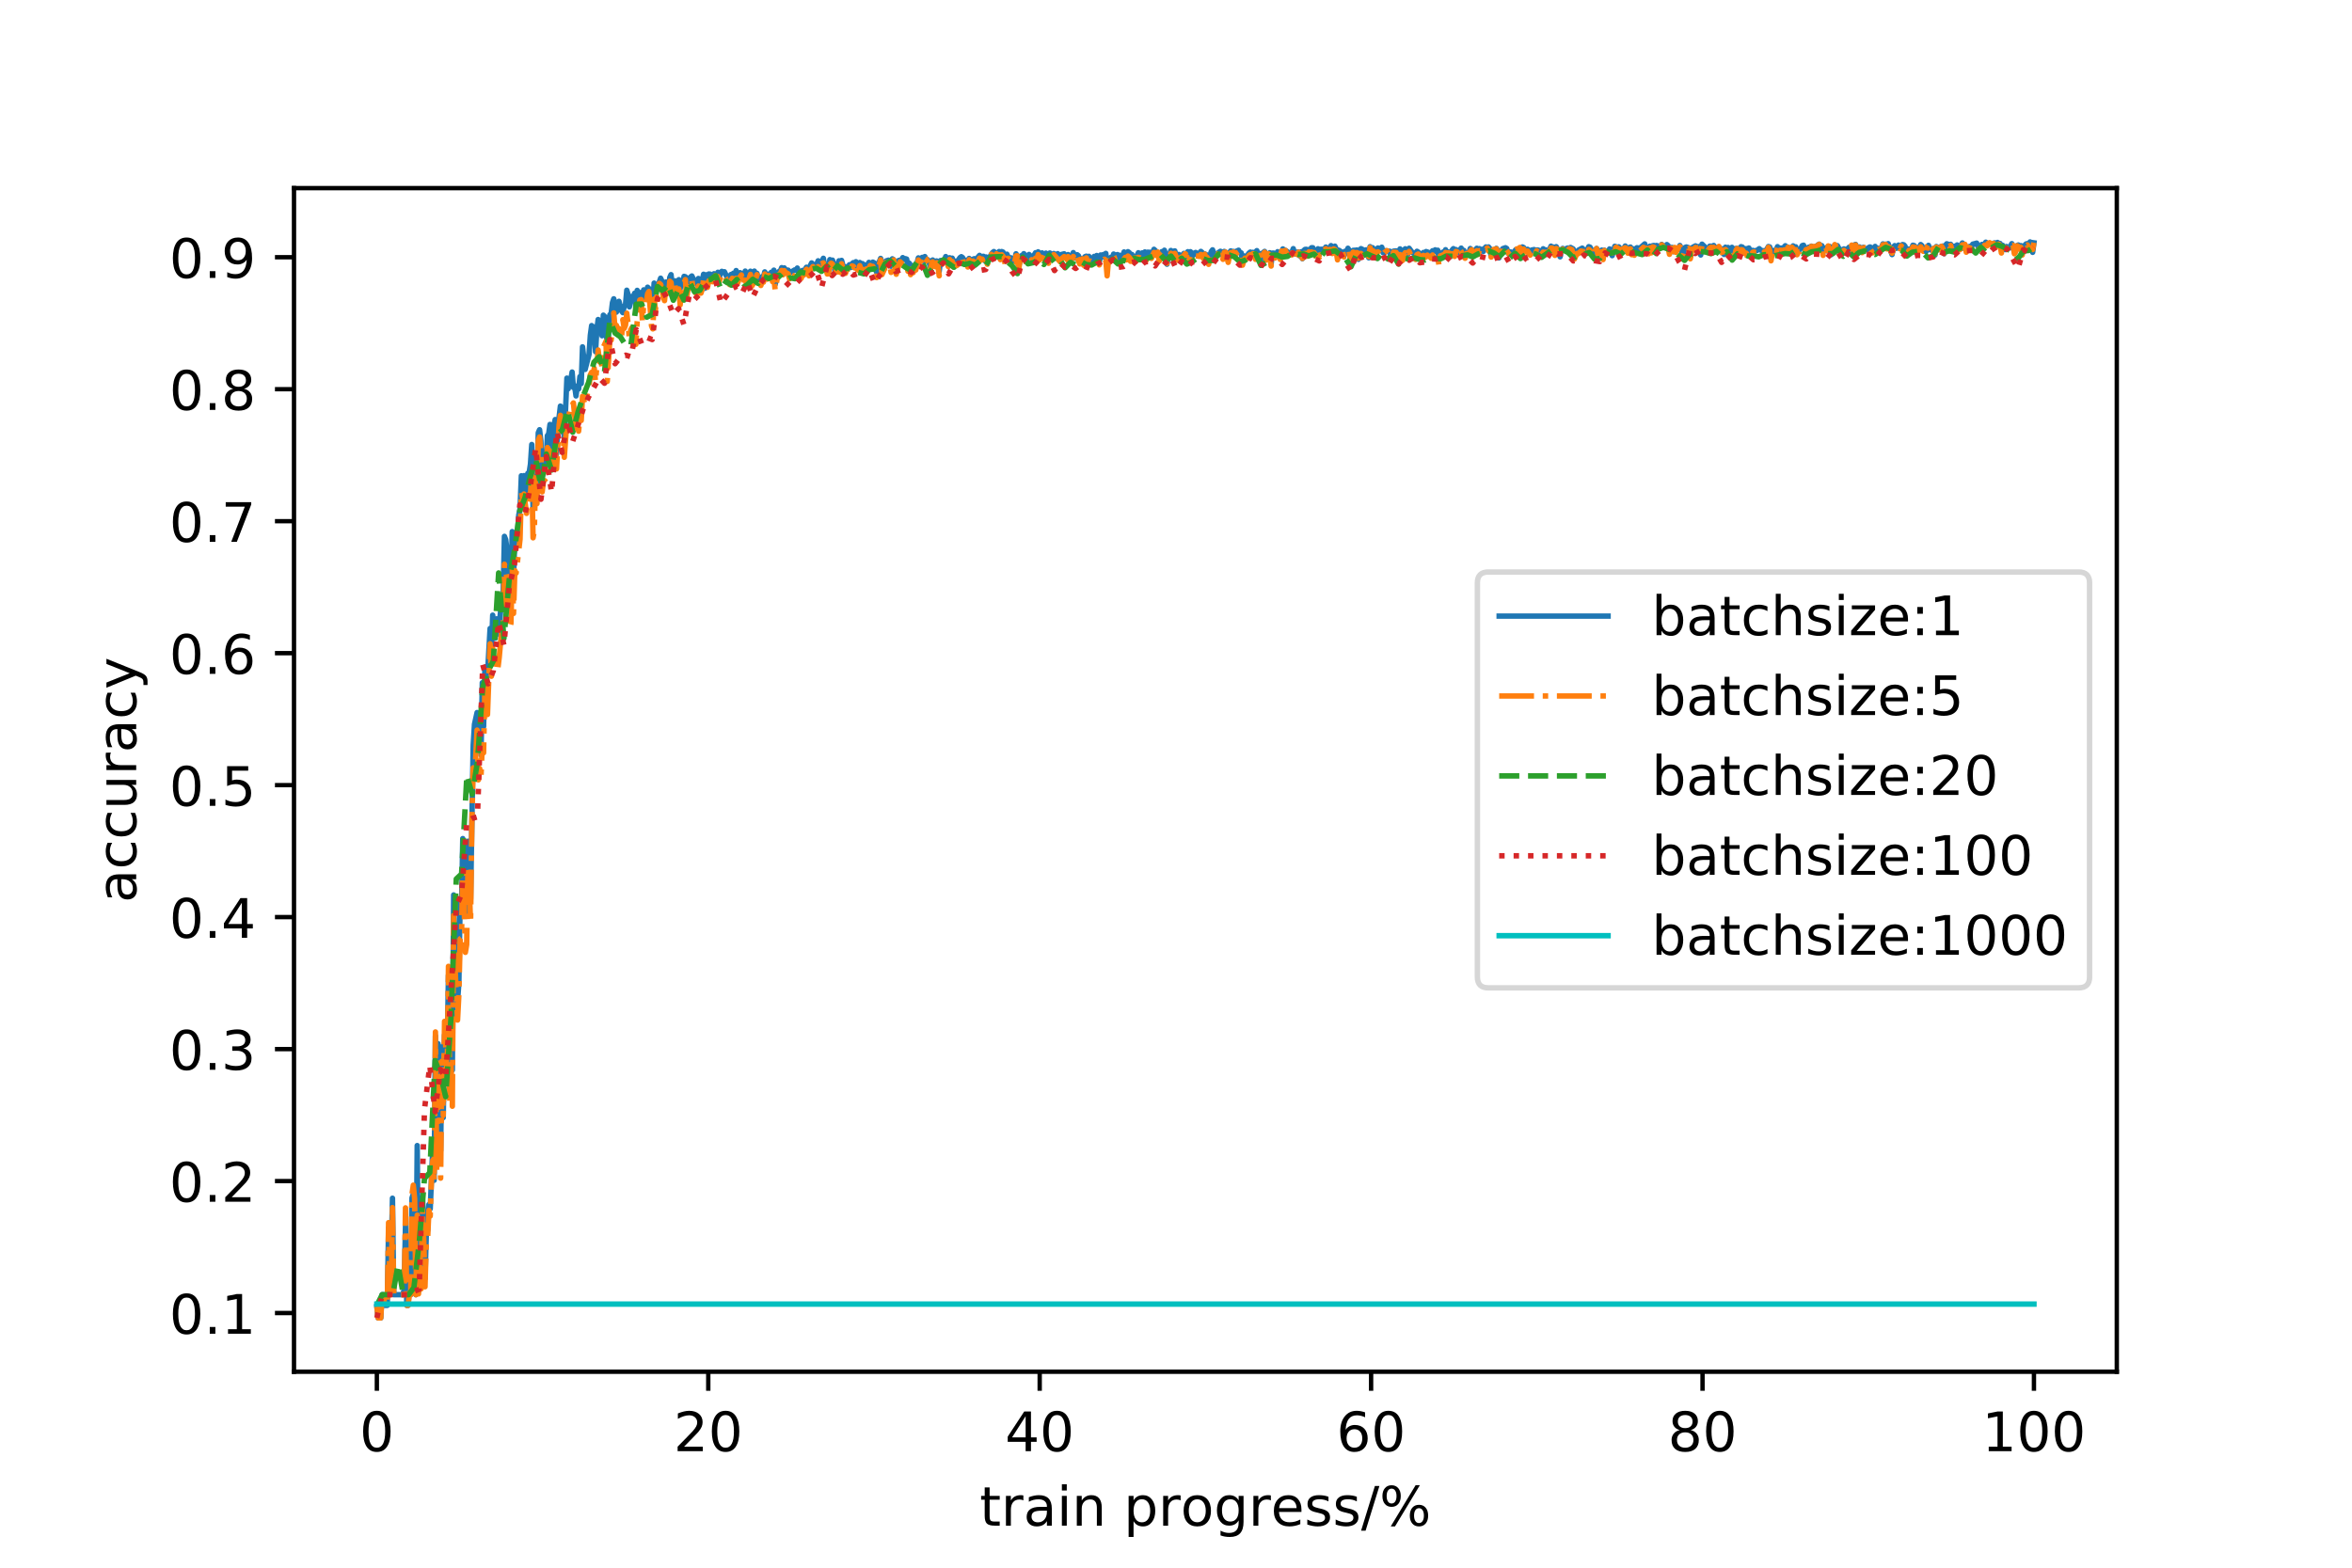 <?xml version="1.0" encoding="utf-8" standalone="no"?>
<!DOCTYPE svg PUBLIC "-//W3C//DTD SVG 1.1//EN"
  "http://www.w3.org/Graphics/SVG/1.1/DTD/svg11.dtd">
<!-- Created with matplotlib (http://matplotlib.org/) -->
<svg height="288pt" version="1.1" viewBox="0 0 432 288" width="432pt" xmlns="http://www.w3.org/2000/svg" xmlns:xlink="http://www.w3.org/1999/xlink">
 <defs>
  <style type="text/css">
*{stroke-linecap:butt;stroke-linejoin:round;}
  </style>
 </defs>
 <g id="figure_1">
  <g id="patch_1">
   <path d="M 0 288 
L 432 288 
L 432 0 
L 0 0 
z
" style="fill:#ffffff;"/>
  </g>
  <g id="axes_1">
   <g id="patch_2">
    <path d="M 54 252 
L 388.8 252 
L 388.8 34.56 
L 54 34.56 
z
" style="fill:#ffffff;"/>
   </g>
   <g id="matplotlib.axis_1">
    <g id="xtick_1">
     <g id="line2d_1">
      <defs>
       <path d="M 0 0 
L 0 3.5 
" id="mc7d715521a" style="stroke:#000000;stroke-width:0.8;"/>
      </defs>
      <g>
       <use style="stroke:#000000;stroke-width:0.8;" x="69.218" xlink:href="#mc7d715521a" y="252"/>
      </g>
     </g>
     <g id="text_1">
      <!-- 0 -->
      <defs>
       <path d="M 31.781 66.406 
Q 24.172 66.406 20.328 58.906 
Q 16.5 51.422 16.5 36.375 
Q 16.5 21.391 20.328 13.891 
Q 24.172 6.391 31.781 6.391 
Q 39.453 6.391 43.281 13.891 
Q 47.125 21.391 47.125 36.375 
Q 47.125 51.422 43.281 58.906 
Q 39.453 66.406 31.781 66.406 
z
M 31.781 74.219 
Q 44.047 74.219 50.516 64.516 
Q 56.984 54.828 56.984 36.375 
Q 56.984 17.969 50.516 8.266 
Q 44.047 -1.422 31.781 -1.422 
Q 19.531 -1.422 13.062 8.266 
Q 6.594 17.969 6.594 36.375 
Q 6.594 54.828 13.062 64.516 
Q 19.531 74.219 31.781 74.219 
z
" id="DejaVuSans-30"/>
      </defs>
      <g transform="translate(66.037 266.598)scale(0.1 -0.1)">
       <use xlink:href="#DejaVuSans-30"/>
      </g>
     </g>
    </g>
    <g id="xtick_2">
     <g id="line2d_2">
      <g>
       <use style="stroke:#000000;stroke-width:0.8;" x="130.091" xlink:href="#mc7d715521a" y="252"/>
      </g>
     </g>
     <g id="text_2">
      <!-- 20 -->
      <defs>
       <path d="M 19.188 8.297 
L 53.609 8.297 
L 53.609 0 
L 7.328 0 
L 7.328 8.297 
Q 12.938 14.109 22.625 23.891 
Q 32.328 33.688 34.812 36.531 
Q 39.547 41.844 41.422 45.531 
Q 43.312 49.219 43.312 52.781 
Q 43.312 58.594 39.234 62.25 
Q 35.156 65.922 28.609 65.922 
Q 23.969 65.922 18.812 64.312 
Q 13.672 62.703 7.812 59.422 
L 7.812 69.391 
Q 13.766 71.781 18.938 73 
Q 24.125 74.219 28.422 74.219 
Q 39.75 74.219 46.484 68.547 
Q 53.219 62.891 53.219 53.422 
Q 53.219 48.922 51.531 44.891 
Q 49.859 40.875 45.406 35.406 
Q 44.188 33.984 37.641 27.219 
Q 31.109 20.453 19.188 8.297 
z
" id="DejaVuSans-32"/>
      </defs>
      <g transform="translate(123.728 266.598)scale(0.1 -0.1)">
       <use xlink:href="#DejaVuSans-32"/>
       <use x="63.623" xlink:href="#DejaVuSans-30"/>
      </g>
     </g>
    </g>
    <g id="xtick_3">
     <g id="line2d_3">
      <g>
       <use style="stroke:#000000;stroke-width:0.8;" x="190.964" xlink:href="#mc7d715521a" y="252"/>
      </g>
     </g>
     <g id="text_3">
      <!-- 40 -->
      <defs>
       <path d="M 37.797 64.312 
L 12.891 25.391 
L 37.797 25.391 
z
M 35.203 72.906 
L 47.609 72.906 
L 47.609 25.391 
L 58.016 25.391 
L 58.016 17.188 
L 47.609 17.188 
L 47.609 0 
L 37.797 0 
L 37.797 17.188 
L 4.891 17.188 
L 4.891 26.703 
z
" id="DejaVuSans-34"/>
      </defs>
      <g transform="translate(184.601 266.598)scale(0.1 -0.1)">
       <use xlink:href="#DejaVuSans-34"/>
       <use x="63.623" xlink:href="#DejaVuSans-30"/>
      </g>
     </g>
    </g>
    <g id="xtick_4">
     <g id="line2d_4">
      <g>
       <use style="stroke:#000000;stroke-width:0.8;" x="251.836" xlink:href="#mc7d715521a" y="252"/>
      </g>
     </g>
     <g id="text_4">
      <!-- 60 -->
      <defs>
       <path d="M 33.016 40.375 
Q 26.375 40.375 22.484 35.828 
Q 18.609 31.297 18.609 23.391 
Q 18.609 15.531 22.484 10.953 
Q 26.375 6.391 33.016 6.391 
Q 39.656 6.391 43.531 10.953 
Q 47.406 15.531 47.406 23.391 
Q 47.406 31.297 43.531 35.828 
Q 39.656 40.375 33.016 40.375 
z
M 52.594 71.297 
L 52.594 62.312 
Q 48.875 64.062 45.094 64.984 
Q 41.312 65.922 37.594 65.922 
Q 27.828 65.922 22.672 59.328 
Q 17.531 52.734 16.797 39.406 
Q 19.672 43.656 24.016 45.922 
Q 28.375 48.188 33.594 48.188 
Q 44.578 48.188 50.953 41.516 
Q 57.328 34.859 57.328 23.391 
Q 57.328 12.156 50.688 5.359 
Q 44.047 -1.422 33.016 -1.422 
Q 20.359 -1.422 13.672 8.266 
Q 6.984 17.969 6.984 36.375 
Q 6.984 53.656 15.188 63.938 
Q 23.391 74.219 37.203 74.219 
Q 40.922 74.219 44.703 73.484 
Q 48.484 72.75 52.594 71.297 
z
" id="DejaVuSans-36"/>
      </defs>
      <g transform="translate(245.474 266.598)scale(0.1 -0.1)">
       <use xlink:href="#DejaVuSans-36"/>
       <use x="63.623" xlink:href="#DejaVuSans-30"/>
      </g>
     </g>
    </g>
    <g id="xtick_5">
     <g id="line2d_5">
      <g>
       <use style="stroke:#000000;stroke-width:0.8;" x="312.709" xlink:href="#mc7d715521a" y="252"/>
      </g>
     </g>
     <g id="text_5">
      <!-- 80 -->
      <defs>
       <path d="M 31.781 34.625 
Q 24.75 34.625 20.719 30.859 
Q 16.703 27.094 16.703 20.516 
Q 16.703 13.922 20.719 10.156 
Q 24.75 6.391 31.781 6.391 
Q 38.812 6.391 42.859 10.172 
Q 46.922 13.969 46.922 20.516 
Q 46.922 27.094 42.891 30.859 
Q 38.875 34.625 31.781 34.625 
z
M 21.922 38.812 
Q 15.578 40.375 12.031 44.719 
Q 8.5 49.078 8.5 55.328 
Q 8.5 64.062 14.719 69.141 
Q 20.953 74.219 31.781 74.219 
Q 42.672 74.219 48.875 69.141 
Q 55.078 64.062 55.078 55.328 
Q 55.078 49.078 51.531 44.719 
Q 48 40.375 41.703 38.812 
Q 48.828 37.156 52.797 32.312 
Q 56.781 27.484 56.781 20.516 
Q 56.781 9.906 50.312 4.234 
Q 43.844 -1.422 31.781 -1.422 
Q 19.734 -1.422 13.25 4.234 
Q 6.781 9.906 6.781 20.516 
Q 6.781 27.484 10.781 32.312 
Q 14.797 37.156 21.922 38.812 
z
M 18.312 54.391 
Q 18.312 48.734 21.844 45.562 
Q 25.391 42.391 31.781 42.391 
Q 38.141 42.391 41.719 45.562 
Q 45.312 48.734 45.312 54.391 
Q 45.312 60.062 41.719 63.234 
Q 38.141 66.406 31.781 66.406 
Q 25.391 66.406 21.844 63.234 
Q 18.312 60.062 18.312 54.391 
z
" id="DejaVuSans-38"/>
      </defs>
      <g transform="translate(306.347 266.598)scale(0.1 -0.1)">
       <use xlink:href="#DejaVuSans-38"/>
       <use x="63.623" xlink:href="#DejaVuSans-30"/>
      </g>
     </g>
    </g>
    <g id="xtick_6">
     <g id="line2d_6">
      <g>
       <use style="stroke:#000000;stroke-width:0.8;" x="373.582" xlink:href="#mc7d715521a" y="252"/>
      </g>
     </g>
     <g id="text_6">
      <!-- 100 -->
      <defs>
       <path d="M 12.406 8.297 
L 28.516 8.297 
L 28.516 63.922 
L 10.984 60.406 
L 10.984 69.391 
L 28.422 72.906 
L 38.281 72.906 
L 38.281 8.297 
L 54.391 8.297 
L 54.391 0 
L 12.406 0 
z
" id="DejaVuSans-31"/>
      </defs>
      <g transform="translate(364.038 266.598)scale(0.1 -0.1)">
       <use xlink:href="#DejaVuSans-31"/>
       <use x="63.623" xlink:href="#DejaVuSans-30"/>
       <use x="127.246" xlink:href="#DejaVuSans-30"/>
      </g>
     </g>
    </g>
    <g id="text_7">
     <!-- train progress/% -->
     <defs>
      <path d="M 18.312 70.219 
L 18.312 54.688 
L 36.812 54.688 
L 36.812 47.703 
L 18.312 47.703 
L 18.312 18.016 
Q 18.312 11.328 20.141 9.422 
Q 21.969 7.516 27.594 7.516 
L 36.812 7.516 
L 36.812 0 
L 27.594 0 
Q 17.188 0 13.234 3.875 
Q 9.281 7.766 9.281 18.016 
L 9.281 47.703 
L 2.688 47.703 
L 2.688 54.688 
L 9.281 54.688 
L 9.281 70.219 
z
" id="DejaVuSans-74"/>
      <path d="M 41.109 46.297 
Q 39.594 47.172 37.812 47.578 
Q 36.031 48 33.891 48 
Q 26.266 48 22.188 43.047 
Q 18.109 38.094 18.109 28.812 
L 18.109 0 
L 9.078 0 
L 9.078 54.688 
L 18.109 54.688 
L 18.109 46.188 
Q 20.953 51.172 25.484 53.578 
Q 30.031 56 36.531 56 
Q 37.453 56 38.578 55.875 
Q 39.703 55.766 41.062 55.516 
z
" id="DejaVuSans-72"/>
      <path d="M 34.281 27.484 
Q 23.391 27.484 19.188 25 
Q 14.984 22.516 14.984 16.5 
Q 14.984 11.719 18.141 8.906 
Q 21.297 6.109 26.703 6.109 
Q 34.188 6.109 38.703 11.406 
Q 43.219 16.703 43.219 25.484 
L 43.219 27.484 
z
M 52.203 31.203 
L 52.203 0 
L 43.219 0 
L 43.219 8.297 
Q 40.141 3.328 35.547 0.953 
Q 30.953 -1.422 24.312 -1.422 
Q 15.922 -1.422 10.953 3.297 
Q 6 8.016 6 15.922 
Q 6 25.141 12.172 29.828 
Q 18.359 34.516 30.609 34.516 
L 43.219 34.516 
L 43.219 35.406 
Q 43.219 41.609 39.141 45 
Q 35.062 48.391 27.688 48.391 
Q 23 48.391 18.547 47.266 
Q 14.109 46.141 10.016 43.891 
L 10.016 52.203 
Q 14.938 54.109 19.578 55.047 
Q 24.219 56 28.609 56 
Q 40.484 56 46.344 49.844 
Q 52.203 43.703 52.203 31.203 
z
" id="DejaVuSans-61"/>
      <path d="M 9.422 54.688 
L 18.406 54.688 
L 18.406 0 
L 9.422 0 
z
M 9.422 75.984 
L 18.406 75.984 
L 18.406 64.594 
L 9.422 64.594 
z
" id="DejaVuSans-69"/>
      <path d="M 54.891 33.016 
L 54.891 0 
L 45.906 0 
L 45.906 32.719 
Q 45.906 40.484 42.875 44.328 
Q 39.844 48.188 33.797 48.188 
Q 26.516 48.188 22.312 43.547 
Q 18.109 38.922 18.109 30.906 
L 18.109 0 
L 9.078 0 
L 9.078 54.688 
L 18.109 54.688 
L 18.109 46.188 
Q 21.344 51.125 25.703 53.562 
Q 30.078 56 35.797 56 
Q 45.219 56 50.047 50.172 
Q 54.891 44.344 54.891 33.016 
z
" id="DejaVuSans-6e"/>
      <path id="DejaVuSans-20"/>
      <path d="M 18.109 8.203 
L 18.109 -20.797 
L 9.078 -20.797 
L 9.078 54.688 
L 18.109 54.688 
L 18.109 46.391 
Q 20.953 51.266 25.266 53.625 
Q 29.594 56 35.594 56 
Q 45.562 56 51.781 48.094 
Q 58.016 40.188 58.016 27.297 
Q 58.016 14.406 51.781 6.484 
Q 45.562 -1.422 35.594 -1.422 
Q 29.594 -1.422 25.266 0.953 
Q 20.953 3.328 18.109 8.203 
z
M 48.688 27.297 
Q 48.688 37.203 44.609 42.844 
Q 40.531 48.484 33.406 48.484 
Q 26.266 48.484 22.188 42.844 
Q 18.109 37.203 18.109 27.297 
Q 18.109 17.391 22.188 11.75 
Q 26.266 6.109 33.406 6.109 
Q 40.531 6.109 44.609 11.75 
Q 48.688 17.391 48.688 27.297 
z
" id="DejaVuSans-70"/>
      <path d="M 30.609 48.391 
Q 23.391 48.391 19.188 42.75 
Q 14.984 37.109 14.984 27.297 
Q 14.984 17.484 19.156 11.844 
Q 23.344 6.203 30.609 6.203 
Q 37.797 6.203 41.984 11.859 
Q 46.188 17.531 46.188 27.297 
Q 46.188 37.016 41.984 42.703 
Q 37.797 48.391 30.609 48.391 
z
M 30.609 56 
Q 42.328 56 49.016 48.375 
Q 55.719 40.766 55.719 27.297 
Q 55.719 13.875 49.016 6.219 
Q 42.328 -1.422 30.609 -1.422 
Q 18.844 -1.422 12.172 6.219 
Q 5.516 13.875 5.516 27.297 
Q 5.516 40.766 12.172 48.375 
Q 18.844 56 30.609 56 
z
" id="DejaVuSans-6f"/>
      <path d="M 45.406 27.984 
Q 45.406 37.75 41.375 43.109 
Q 37.359 48.484 30.078 48.484 
Q 22.859 48.484 18.828 43.109 
Q 14.797 37.75 14.797 27.984 
Q 14.797 18.266 18.828 12.891 
Q 22.859 7.516 30.078 7.516 
Q 37.359 7.516 41.375 12.891 
Q 45.406 18.266 45.406 27.984 
z
M 54.391 6.781 
Q 54.391 -7.172 48.188 -13.984 
Q 42 -20.797 29.203 -20.797 
Q 24.469 -20.797 20.266 -20.094 
Q 16.062 -19.391 12.109 -17.922 
L 12.109 -9.188 
Q 16.062 -11.328 19.922 -12.344 
Q 23.781 -13.375 27.781 -13.375 
Q 36.625 -13.375 41.016 -8.766 
Q 45.406 -4.156 45.406 5.172 
L 45.406 9.625 
Q 42.625 4.781 38.281 2.391 
Q 33.938 0 27.875 0 
Q 17.828 0 11.672 7.656 
Q 5.516 15.328 5.516 27.984 
Q 5.516 40.672 11.672 48.328 
Q 17.828 56 27.875 56 
Q 33.938 56 38.281 53.609 
Q 42.625 51.219 45.406 46.391 
L 45.406 54.688 
L 54.391 54.688 
z
" id="DejaVuSans-67"/>
      <path d="M 56.203 29.594 
L 56.203 25.203 
L 14.891 25.203 
Q 15.484 15.922 20.484 11.062 
Q 25.484 6.203 34.422 6.203 
Q 39.594 6.203 44.453 7.469 
Q 49.312 8.734 54.109 11.281 
L 54.109 2.781 
Q 49.266 0.734 44.188 -0.344 
Q 39.109 -1.422 33.891 -1.422 
Q 20.797 -1.422 13.156 6.188 
Q 5.516 13.812 5.516 26.812 
Q 5.516 40.234 12.766 48.109 
Q 20.016 56 32.328 56 
Q 43.359 56 49.781 48.891 
Q 56.203 41.797 56.203 29.594 
z
M 47.219 32.234 
Q 47.125 39.594 43.094 43.984 
Q 39.062 48.391 32.422 48.391 
Q 24.906 48.391 20.391 44.141 
Q 15.875 39.891 15.188 32.172 
z
" id="DejaVuSans-65"/>
      <path d="M 44.281 53.078 
L 44.281 44.578 
Q 40.484 46.531 36.375 47.5 
Q 32.281 48.484 27.875 48.484 
Q 21.188 48.484 17.844 46.438 
Q 14.5 44.391 14.5 40.281 
Q 14.5 37.156 16.891 35.375 
Q 19.281 33.594 26.516 31.984 
L 29.594 31.297 
Q 39.156 29.25 43.188 25.516 
Q 47.219 21.781 47.219 15.094 
Q 47.219 7.469 41.188 3.016 
Q 35.156 -1.422 24.609 -1.422 
Q 20.219 -1.422 15.453 -0.562 
Q 10.688 0.297 5.422 2 
L 5.422 11.281 
Q 10.406 8.688 15.234 7.391 
Q 20.062 6.109 24.812 6.109 
Q 31.156 6.109 34.562 8.281 
Q 37.984 10.453 37.984 14.406 
Q 37.984 18.062 35.516 20.016 
Q 33.062 21.969 24.703 23.781 
L 21.578 24.516 
Q 13.234 26.266 9.516 29.906 
Q 5.812 33.547 5.812 39.891 
Q 5.812 47.609 11.281 51.797 
Q 16.75 56 26.812 56 
Q 31.781 56 36.172 55.266 
Q 40.578 54.547 44.281 53.078 
z
" id="DejaVuSans-73"/>
      <path d="M 25.391 72.906 
L 33.688 72.906 
L 8.297 -9.281 
L 0 -9.281 
z
" id="DejaVuSans-2f"/>
      <path d="M 72.703 32.078 
Q 68.453 32.078 66.031 28.469 
Q 63.625 24.859 63.625 18.406 
Q 63.625 12.062 66.031 8.422 
Q 68.453 4.781 72.703 4.781 
Q 76.859 4.781 79.266 8.422 
Q 81.688 12.062 81.688 18.406 
Q 81.688 24.812 79.266 28.438 
Q 76.859 32.078 72.703 32.078 
z
M 72.703 38.281 
Q 80.422 38.281 84.953 32.906 
Q 89.5 27.547 89.5 18.406 
Q 89.5 9.281 84.938 3.922 
Q 80.375 -1.422 72.703 -1.422 
Q 64.891 -1.422 60.344 3.922 
Q 55.812 9.281 55.812 18.406 
Q 55.812 27.594 60.375 32.938 
Q 64.938 38.281 72.703 38.281 
z
M 22.312 68.016 
Q 18.109 68.016 15.688 64.375 
Q 13.281 60.75 13.281 54.391 
Q 13.281 47.953 15.672 44.328 
Q 18.062 40.719 22.312 40.719 
Q 26.562 40.719 28.969 44.328 
Q 31.391 47.953 31.391 54.391 
Q 31.391 60.688 28.953 64.344 
Q 26.516 68.016 22.312 68.016 
z
M 66.406 74.219 
L 74.219 74.219 
L 28.609 -1.422 
L 20.797 -1.422 
z
M 22.312 74.219 
Q 30.031 74.219 34.609 68.875 
Q 39.203 63.531 39.203 54.391 
Q 39.203 45.172 34.641 39.844 
Q 30.078 34.516 22.312 34.516 
Q 14.547 34.516 10.031 39.859 
Q 5.516 45.219 5.516 54.391 
Q 5.516 63.484 10.047 68.844 
Q 14.594 74.219 22.312 74.219 
z
" id="DejaVuSans-25"/>
     </defs>
     <g transform="translate(179.937 280.277)scale(0.1 -0.1)">
      <use xlink:href="#DejaVuSans-74"/>
      <use x="39.209" xlink:href="#DejaVuSans-72"/>
      <use x="80.322" xlink:href="#DejaVuSans-61"/>
      <use x="141.602" xlink:href="#DejaVuSans-69"/>
      <use x="169.385" xlink:href="#DejaVuSans-6e"/>
      <use x="232.764" xlink:href="#DejaVuSans-20"/>
      <use x="264.551" xlink:href="#DejaVuSans-70"/>
      <use x="328.027" xlink:href="#DejaVuSans-72"/>
      <use x="369.109" xlink:href="#DejaVuSans-6f"/>
      <use x="430.291" xlink:href="#DejaVuSans-67"/>
      <use x="493.768" xlink:href="#DejaVuSans-72"/>
      <use x="534.85" xlink:href="#DejaVuSans-65"/>
      <use x="596.373" xlink:href="#DejaVuSans-73"/>
      <use x="648.473" xlink:href="#DejaVuSans-73"/>
      <use x="700.572" xlink:href="#DejaVuSans-2f"/>
      <use x="734.264" xlink:href="#DejaVuSans-25"/>
     </g>
    </g>
   </g>
   <g id="matplotlib.axis_2">
    <g id="ytick_1">
     <g id="line2d_7">
      <defs>
       <path d="M 0 0 
L -3.5 0 
" id="m3ed0dbff02" style="stroke:#000000;stroke-width:0.8;"/>
      </defs>
      <g>
       <use style="stroke:#000000;stroke-width:0.8;" x="54" xlink:href="#m3ed0dbff02" y="241.219"/>
      </g>
     </g>
     <g id="text_8">
      <!-- 0.1 -->
      <defs>
       <path d="M 10.688 12.406 
L 21 12.406 
L 21 0 
L 10.688 0 
z
" id="DejaVuSans-2e"/>
      </defs>
      <g transform="translate(31.097 245.019)scale(0.1 -0.1)">
       <use xlink:href="#DejaVuSans-30"/>
       <use x="63.623" xlink:href="#DejaVuSans-2e"/>
       <use x="95.41" xlink:href="#DejaVuSans-31"/>
      </g>
     </g>
    </g>
    <g id="ytick_2">
     <g id="line2d_8">
      <g>
       <use style="stroke:#000000;stroke-width:0.8;" x="54" xlink:href="#m3ed0dbff02" y="216.974"/>
      </g>
     </g>
     <g id="text_9">
      <!-- 0.2 -->
      <g transform="translate(31.097 220.773)scale(0.1 -0.1)">
       <use xlink:href="#DejaVuSans-30"/>
       <use x="63.623" xlink:href="#DejaVuSans-2e"/>
       <use x="95.41" xlink:href="#DejaVuSans-32"/>
      </g>
     </g>
    </g>
    <g id="ytick_3">
     <g id="line2d_9">
      <g>
       <use style="stroke:#000000;stroke-width:0.8;" x="54" xlink:href="#m3ed0dbff02" y="192.728"/>
      </g>
     </g>
     <g id="text_10">
      <!-- 0.3 -->
      <defs>
       <path d="M 40.578 39.312 
Q 47.656 37.797 51.625 33 
Q 55.609 28.219 55.609 21.188 
Q 55.609 10.406 48.188 4.484 
Q 40.766 -1.422 27.094 -1.422 
Q 22.516 -1.422 17.656 -0.516 
Q 12.797 0.391 7.625 2.203 
L 7.625 11.719 
Q 11.719 9.328 16.594 8.109 
Q 21.484 6.891 26.812 6.891 
Q 36.078 6.891 40.938 10.547 
Q 45.797 14.203 45.797 21.188 
Q 45.797 27.641 41.281 31.266 
Q 36.766 34.906 28.719 34.906 
L 20.219 34.906 
L 20.219 43.016 
L 29.109 43.016 
Q 36.375 43.016 40.234 45.922 
Q 44.094 48.828 44.094 54.297 
Q 44.094 59.906 40.109 62.906 
Q 36.141 65.922 28.719 65.922 
Q 24.656 65.922 20.016 65.031 
Q 15.375 64.156 9.812 62.312 
L 9.812 71.094 
Q 15.438 72.656 20.344 73.438 
Q 25.25 74.219 29.594 74.219 
Q 40.828 74.219 47.359 69.109 
Q 53.906 64.016 53.906 55.328 
Q 53.906 49.266 50.438 45.094 
Q 46.969 40.922 40.578 39.312 
z
" id="DejaVuSans-33"/>
      </defs>
      <g transform="translate(31.097 196.528)scale(0.1 -0.1)">
       <use xlink:href="#DejaVuSans-30"/>
       <use x="63.623" xlink:href="#DejaVuSans-2e"/>
       <use x="95.41" xlink:href="#DejaVuSans-33"/>
      </g>
     </g>
    </g>
    <g id="ytick_4">
     <g id="line2d_10">
      <g>
       <use style="stroke:#000000;stroke-width:0.8;" x="54" xlink:href="#m3ed0dbff02" y="168.483"/>
      </g>
     </g>
     <g id="text_11">
      <!-- 0.4 -->
      <g transform="translate(31.097 172.282)scale(0.1 -0.1)">
       <use xlink:href="#DejaVuSans-30"/>
       <use x="63.623" xlink:href="#DejaVuSans-2e"/>
       <use x="95.41" xlink:href="#DejaVuSans-34"/>
      </g>
     </g>
    </g>
    <g id="ytick_5">
     <g id="line2d_11">
      <g>
       <use style="stroke:#000000;stroke-width:0.8;" x="54" xlink:href="#m3ed0dbff02" y="144.238"/>
      </g>
     </g>
     <g id="text_12">
      <!-- 0.5 -->
      <defs>
       <path d="M 10.797 72.906 
L 49.516 72.906 
L 49.516 64.594 
L 19.828 64.594 
L 19.828 46.734 
Q 21.969 47.469 24.109 47.828 
Q 26.266 48.188 28.422 48.188 
Q 40.625 48.188 47.75 41.5 
Q 54.891 34.812 54.891 23.391 
Q 54.891 11.625 47.562 5.094 
Q 40.234 -1.422 26.906 -1.422 
Q 22.312 -1.422 17.547 -0.641 
Q 12.797 0.141 7.719 1.703 
L 7.719 11.625 
Q 12.109 9.234 16.797 8.062 
Q 21.484 6.891 26.703 6.891 
Q 35.156 6.891 40.078 11.328 
Q 45.016 15.766 45.016 23.391 
Q 45.016 31 40.078 35.438 
Q 35.156 39.891 26.703 39.891 
Q 22.75 39.891 18.812 39.016 
Q 14.891 38.141 10.797 36.281 
z
" id="DejaVuSans-35"/>
      </defs>
      <g transform="translate(31.097 148.037)scale(0.1 -0.1)">
       <use xlink:href="#DejaVuSans-30"/>
       <use x="63.623" xlink:href="#DejaVuSans-2e"/>
       <use x="95.41" xlink:href="#DejaVuSans-35"/>
      </g>
     </g>
    </g>
    <g id="ytick_6">
     <g id="line2d_12">
      <g>
       <use style="stroke:#000000;stroke-width:0.8;" x="54" xlink:href="#m3ed0dbff02" y="119.992"/>
      </g>
     </g>
     <g id="text_13">
      <!-- 0.6 -->
      <g transform="translate(31.097 123.792)scale(0.1 -0.1)">
       <use xlink:href="#DejaVuSans-30"/>
       <use x="63.623" xlink:href="#DejaVuSans-2e"/>
       <use x="95.41" xlink:href="#DejaVuSans-36"/>
      </g>
     </g>
    </g>
    <g id="ytick_7">
     <g id="line2d_13">
      <g>
       <use style="stroke:#000000;stroke-width:0.8;" x="54" xlink:href="#m3ed0dbff02" y="95.747"/>
      </g>
     </g>
     <g id="text_14">
      <!-- 0.7 -->
      <defs>
       <path d="M 8.203 72.906 
L 55.078 72.906 
L 55.078 68.703 
L 28.609 0 
L 18.312 0 
L 43.219 64.594 
L 8.203 64.594 
z
" id="DejaVuSans-37"/>
      </defs>
      <g transform="translate(31.097 99.546)scale(0.1 -0.1)">
       <use xlink:href="#DejaVuSans-30"/>
       <use x="63.623" xlink:href="#DejaVuSans-2e"/>
       <use x="95.41" xlink:href="#DejaVuSans-37"/>
      </g>
     </g>
    </g>
    <g id="ytick_8">
     <g id="line2d_14">
      <g>
       <use style="stroke:#000000;stroke-width:0.8;" x="54" xlink:href="#m3ed0dbff02" y="71.501"/>
      </g>
     </g>
     <g id="text_15">
      <!-- 0.8 -->
      <g transform="translate(31.097 75.301)scale(0.1 -0.1)">
       <use xlink:href="#DejaVuSans-30"/>
       <use x="63.623" xlink:href="#DejaVuSans-2e"/>
       <use x="95.41" xlink:href="#DejaVuSans-38"/>
      </g>
     </g>
    </g>
    <g id="ytick_9">
     <g id="line2d_15">
      <g>
       <use style="stroke:#000000;stroke-width:0.8;" x="54" xlink:href="#m3ed0dbff02" y="47.256"/>
      </g>
     </g>
     <g id="text_16">
      <!-- 0.9 -->
      <defs>
       <path d="M 10.984 1.516 
L 10.984 10.5 
Q 14.703 8.734 18.5 7.812 
Q 22.312 6.891 25.984 6.891 
Q 35.75 6.891 40.891 13.453 
Q 46.047 20.016 46.781 33.406 
Q 43.953 29.203 39.594 26.953 
Q 35.25 24.703 29.984 24.703 
Q 19.047 24.703 12.672 31.312 
Q 6.297 37.938 6.297 49.422 
Q 6.297 60.641 12.938 67.422 
Q 19.578 74.219 30.609 74.219 
Q 43.266 74.219 49.922 64.516 
Q 56.594 54.828 56.594 36.375 
Q 56.594 19.141 48.406 8.859 
Q 40.234 -1.422 26.422 -1.422 
Q 22.703 -1.422 18.891 -0.688 
Q 15.094 0.047 10.984 1.516 
z
M 30.609 32.422 
Q 37.25 32.422 41.125 36.953 
Q 45.016 41.5 45.016 49.422 
Q 45.016 57.281 41.125 61.844 
Q 37.25 66.406 30.609 66.406 
Q 23.969 66.406 20.094 61.844 
Q 16.219 57.281 16.219 49.422 
Q 16.219 41.5 20.094 36.953 
Q 23.969 32.422 30.609 32.422 
z
" id="DejaVuSans-39"/>
      </defs>
      <g transform="translate(31.097 51.055)scale(0.1 -0.1)">
       <use xlink:href="#DejaVuSans-30"/>
       <use x="63.623" xlink:href="#DejaVuSans-2e"/>
       <use x="95.41" xlink:href="#DejaVuSans-39"/>
      </g>
     </g>
    </g>
    <g id="text_17">
     <!-- accuracy -->
     <defs>
      <path d="M 48.781 52.594 
L 48.781 44.188 
Q 44.969 46.297 41.141 47.344 
Q 37.312 48.391 33.406 48.391 
Q 24.656 48.391 19.812 42.844 
Q 14.984 37.312 14.984 27.297 
Q 14.984 17.281 19.812 11.734 
Q 24.656 6.203 33.406 6.203 
Q 37.312 6.203 41.141 7.25 
Q 44.969 8.297 48.781 10.406 
L 48.781 2.094 
Q 45.016 0.344 40.984 -0.531 
Q 36.969 -1.422 32.422 -1.422 
Q 20.062 -1.422 12.781 6.344 
Q 5.516 14.109 5.516 27.297 
Q 5.516 40.672 12.859 48.328 
Q 20.219 56 33.016 56 
Q 37.156 56 41.109 55.141 
Q 45.062 54.297 48.781 52.594 
z
" id="DejaVuSans-63"/>
      <path d="M 8.5 21.578 
L 8.5 54.688 
L 17.484 54.688 
L 17.484 21.922 
Q 17.484 14.156 20.5 10.266 
Q 23.531 6.391 29.594 6.391 
Q 36.859 6.391 41.078 11.031 
Q 45.312 15.672 45.312 23.688 
L 45.312 54.688 
L 54.297 54.688 
L 54.297 0 
L 45.312 0 
L 45.312 8.406 
Q 42.047 3.422 37.719 1 
Q 33.406 -1.422 27.688 -1.422 
Q 18.266 -1.422 13.375 4.438 
Q 8.5 10.297 8.5 21.578 
z
M 31.109 56 
z
" id="DejaVuSans-75"/>
      <path d="M 32.172 -5.078 
Q 28.375 -14.844 24.75 -17.812 
Q 21.141 -20.797 15.094 -20.797 
L 7.906 -20.797 
L 7.906 -13.281 
L 13.188 -13.281 
Q 16.891 -13.281 18.938 -11.516 
Q 21 -9.766 23.484 -3.219 
L 25.094 0.875 
L 2.984 54.688 
L 12.5 54.688 
L 29.594 11.922 
L 46.688 54.688 
L 56.203 54.688 
z
" id="DejaVuSans-79"/>
     </defs>
     <g transform="translate(25.017 165.839)rotate(-90)scale(0.1 -0.1)">
      <use xlink:href="#DejaVuSans-61"/>
      <use x="61.279" xlink:href="#DejaVuSans-63"/>
      <use x="116.26" xlink:href="#DejaVuSans-63"/>
      <use x="171.24" xlink:href="#DejaVuSans-75"/>
      <use x="234.619" xlink:href="#DejaVuSans-72"/>
      <use x="275.732" xlink:href="#DejaVuSans-61"/>
      <use x="337.012" xlink:href="#DejaVuSans-63"/>
      <use x="391.992" xlink:href="#DejaVuSans-79"/>
     </g>
    </g>
   </g>
   <g id="line2d_16">
    <path clip-path="url(#p8b285617ff)" d="M 69.218 240.031 
L 69.457 242.116 
L 69.935 242.116 
L 70.175 237.849 
L 70.414 237.849 
L 70.653 239.813 
L 71.131 239.813 
L 71.37 225.629 
L 71.609 237.849 
L 71.848 231.157 
L 72.087 220.126 
L 72.326 237.849 
L 74 237.849 
L 74.239 236.879 
L 74.478 225.096 
L 74.717 239.813 
L 74.956 239.813 
L 75.195 236.443 
L 75.435 237.849 
L 75.674 220.077 
L 75.913 219.374 
L 76.152 218.21 
L 76.391 237.849 
L 76.63 210.452 
L 76.869 237.267 
L 77.108 223.593 
L 77.347 235.303 
L 77.586 219.932 
L 77.825 223.641 
L 78.065 234.891 
L 78.304 226.745 
L 78.543 226.042 
L 78.782 221.29 
L 79.021 222.065 
L 79.499 210.646 
L 79.738 216.828 
L 79.977 190.304 
L 80.216 213.87 
L 80.455 191.734 
L 80.695 196.123 
L 80.934 211.349 
L 81.173 192.316 
L 81.412 205.312 
L 81.651 190.134 
L 81.89 192.486 
L 82.129 192.874 
L 82.368 179.175 
L 82.607 197.99 
L 82.846 193.65 
L 83.085 196.584 
L 83.325 164.41 
L 83.564 175.369 
L 83.803 178.133 
L 84.042 183.83 
L 84.281 180.654 
L 84.52 165.525 
L 84.759 167.344 
L 84.998 154.057 
L 85.237 159.585 
L 85.476 167.998 
L 85.716 166.737 
L 85.955 154.542 
L 86.194 157.015 
L 86.433 165.186 
L 86.911 136.916 
L 87.15 133.061 
L 87.628 130.903 
L 87.867 137.91 
L 88.106 133.57 
L 88.346 138.685 
L 88.585 125.423 
L 88.824 133.473 
L 89.063 122.562 
L 89.302 124.526 
L 89.541 123.896 
L 90.019 115.458 
L 90.258 119.823 
L 90.497 113.01 
L 90.736 115.895 
L 90.976 117.228 
L 91.215 113.688 
L 91.454 116.477 
L 91.693 115.046 
L 92.171 109.736 
L 92.41 109.13 
L 92.649 98.535 
L 92.888 99.141 
L 93.127 101.032 
L 93.366 108.67 
L 93.606 110.561 
L 93.845 108.33 
L 94.084 97.662 
L 94.323 106.318 
L 94.562 98.681 
L 94.801 99.481 
L 95.04 98.244 
L 95.279 94.656 
L 95.518 93.444 
L 95.757 87.406 
L 95.996 88.546 
L 96.236 87.382 
L 96.475 90.025 
L 96.714 91.213 
L 96.953 86.946 
L 97.192 86.825 
L 97.431 85.273 
L 97.67 81.66 
L 97.909 93.541 
L 98.148 92.474 
L 98.387 84.036 
L 98.626 89.37 
L 98.866 79.502 
L 99.105 78.945 
L 99.344 81.054 
L 99.583 87.455 
L 99.822 86.218 
L 100.061 86.534 
L 100.3 84.909 
L 100.539 80.036 
L 100.778 79.721 
L 101.017 77.975 
L 101.256 78.921 
L 101.496 82.485 
L 101.735 78.193 
L 101.974 77.078 
L 102.213 83.454 
L 102.452 78.63 
L 102.93 74.605 
L 103.169 74.896 
L 103.408 76.011 
L 103.647 80.642 
L 104.126 69.465 
L 104.365 71.429 
L 104.604 69.538 
L 104.843 69.732 
L 105.082 68.35 
L 105.321 71.186 
L 105.56 71.041 
L 105.799 72.738 
L 106.038 70.895 
L 106.277 71.453 
L 106.516 69.198 
L 106.756 70.459 
L 106.995 63.719 
L 107.473 67.865 
L 108.19 65.101 
L 108.429 61.585 
L 108.668 59.815 
L 108.907 60.979 
L 109.146 60.058 
L 109.386 64.616 
L 109.625 60.567 
L 109.864 58.7 
L 110.103 60.761 
L 110.342 59.864 
L 110.581 61.682 
L 110.82 57.9 
L 111.298 58.409 
L 111.537 64.495 
L 112.016 57.827 
L 112.255 57.56 
L 112.494 55.597 
L 112.733 54.893 
L 113.211 57.342 
L 113.689 55.354 
L 114.167 57.148 
L 114.406 57.439 
L 114.646 56.251 
L 114.885 56.009 
L 115.124 53.317 
L 115.363 54.118 
L 115.602 56.372 
L 115.841 54.821 
L 116.08 54.457 
L 116.319 54.796 
L 116.558 53.875 
L 116.797 56.712 
L 117.037 53.342 
L 117.515 54.699 
L 117.754 53.73 
L 117.993 54.651 
L 118.232 53.245 
L 118.471 54.675 
L 118.71 53.948 
L 118.949 52.76 
L 119.188 53.002 
L 119.427 53.657 
L 119.667 55.33 
L 119.906 55.815 
L 120.145 52.008 
L 120.384 54.772 
L 120.623 52.59 
L 120.862 52.493 
L 121.34 51.111 
L 121.579 51.645 
L 121.818 53.051 
L 122.297 51.814 
L 122.536 52.178 
L 122.775 53.56 
L 123.014 50.99 
L 123.253 50.456 
L 123.492 52.687 
L 123.731 52.639 
L 123.97 51.596 
L 124.209 52.129 
L 124.687 51.378 
L 124.927 53.002 
L 125.166 51.693 
L 125.405 52.226 
L 125.644 50.772 
L 125.883 50.844 
L 126.122 53.657 
L 126.6 51.087 
L 127.078 50.699 
L 127.557 51.693 
L 128.035 52.251 
L 128.274 51.16 
L 128.513 52.299 
L 128.752 52.081 
L 128.991 51.523 
L 129.23 50.384 
L 129.469 52.954 
L 129.708 50.481 
L 129.947 51.111 
L 130.187 50.335 
L 130.426 50.36 
L 130.904 50.893 
L 131.143 50.287 
L 131.621 50.699 
L 131.86 50.02 
L 132.099 50.966 
L 132.338 50.214 
L 132.577 49.85 
L 132.817 50.069 
L 133.056 49.923 
L 133.534 50.917 
L 133.773 50.869 
L 134.012 51.281 
L 134.251 50.432 
L 134.49 50.384 
L 134.729 50.19 
L 134.968 51.402 
L 135.207 49.705 
L 135.447 51.426 
L 135.686 50.263 
L 135.925 50.093 
L 136.164 50.238 
L 136.642 51.354 
L 136.881 49.802 
L 137.359 52.202 
L 137.598 50.602 
L 137.837 49.826 
L 138.077 51.693 
L 138.555 49.802 
L 138.794 50.432 
L 139.033 50.214 
L 139.272 51.257 
L 139.511 51.038 
L 139.75 51.62 
L 139.989 50.82 
L 140.228 51.014 
L 140.467 49.947 
L 140.707 50.65 
L 140.946 50.772 
L 141.185 50.36 
L 141.424 50.65 
L 141.663 50.02 
L 141.902 50.747 
L 142.141 49.632 
L 142.38 52.251 
L 142.858 50.287 
L 143.097 49.875 
L 143.337 49.778 
L 143.576 49.171 
L 143.815 49.875 
L 144.054 49.22 
L 144.293 49.705 
L 144.532 49.608 
L 144.771 49.632 
L 145.01 50.166 
L 145.967 49.584 
L 146.206 49.681 
L 146.445 49.244 
L 146.684 50.069 
L 147.162 50.311 
L 147.401 49.681 
L 147.64 49.947 
L 148.118 49.099 
L 148.597 49.753 
L 148.836 48.784 
L 149.075 48.299 
L 149.314 48.541 
L 149.553 49.099 
L 149.792 49.099 
L 150.27 47.911 
L 150.509 48.541 
L 150.748 48.517 
L 151.227 47.45 
L 151.466 48.784 
L 151.705 48.59 
L 151.944 49.608 
L 152.183 49.753 
L 152.422 47.693 
L 152.661 48.129 
L 152.9 47.789 
L 153.139 48.444 
L 153.378 49.923 
L 153.618 49.002 
L 153.857 49.414 
L 154.096 47.911 
L 154.335 49.099 
L 154.574 47.838 
L 154.813 48.711 
L 155.052 49.075 
L 155.291 49.802 
L 155.53 49.002 
L 155.769 49.244 
L 156.008 48.638 
L 156.248 49.147 
L 156.487 48.468 
L 156.726 48.25 
L 156.965 48.759 
L 157.204 48.08 
L 157.443 48.978 
L 157.682 48.856 
L 157.921 48.226 
L 158.16 48.662 
L 158.399 48.42 
L 158.638 48.735 
L 158.878 48.662 
L 159.356 48.711 
L 159.595 48.202 
L 160.073 48.711 
L 160.312 48.153 
L 160.551 48.274 
L 160.79 49.462 
L 161.029 50.044 
L 161.268 48.444 
L 161.508 48.08 
L 161.747 47.474 
L 161.986 49.487 
L 162.225 49.705 
L 162.464 49.244 
L 162.703 47.959 
L 163.181 47.789 
L 163.42 47.886 
L 163.659 48.905 
L 163.898 47.547 
L 164.138 47.717 
L 164.377 48.978 
L 164.616 48.953 
L 165.094 47.838 
L 165.572 47.789 
L 165.811 47.329 
L 166.05 47.644 
L 166.289 47.523 
L 166.528 47.596 
L 166.768 49.002 
L 167.007 48.347 
L 167.246 50.238 
L 167.485 48.759 
L 167.724 49.268 
L 168.202 49.147 
L 168.68 47.377 
L 168.919 47.62 
L 169.398 47.28 
L 169.637 48.056 
L 169.876 47.135 
L 170.115 47.668 
L 170.354 47.693 
L 170.593 47.911 
L 170.832 48.929 
L 171.071 48.032 
L 171.31 47.765 
L 171.549 48.008 
L 171.788 48.59 
L 172.028 47.935 
L 172.267 48.444 
L 172.506 49.85 
L 172.745 47.862 
L 172.984 48.177 
L 173.462 47.911 
L 173.701 47.135 
L 174.179 48.59 
L 174.418 47.353 
L 174.658 47.596 
L 174.897 47.426 
L 175.136 48.177 
L 175.375 47.959 
L 175.614 48.371 
L 176.331 47.329 
L 176.57 47.159 
L 176.809 47.329 
L 177.049 47.862 
L 177.288 47.789 
L 177.527 47.935 
L 177.766 47.911 
L 178.005 47.474 
L 178.244 48.59 
L 178.722 47.62 
L 178.961 47.523 
L 179.2 47.765 
L 179.918 46.917 
L 180.157 47.159 
L 180.635 47.086 
L 180.874 47.886 
L 181.113 47.208 
L 181.352 47.886 
L 182.309 46.408 
L 182.548 46.214 
L 182.787 46.456 
L 183.265 46.65 
L 183.504 46.214 
L 183.743 47.571 
L 183.982 46.214 
L 184.221 46.311 
L 184.46 46.795 
L 184.699 47.983 
L 184.939 46.698 
L 185.417 47.765 
L 185.656 47.353 
L 185.895 48.008 
L 186.134 47.814 
L 186.373 47.814 
L 186.612 46.626 
L 186.851 47.038 
L 187.09 49.026 
L 187.569 46.989 
L 187.808 46.941 
L 188.047 46.601 
L 188.286 46.965 
L 188.525 47.959 
L 189.003 46.747 
L 189.481 47.232 
L 189.72 47.789 
L 189.959 46.844 
L 190.199 46.432 
L 190.438 48.08 
L 190.677 46.262 
L 190.916 46.601 
L 191.155 46.601 
L 191.394 46.456 
L 191.872 47.014 
L 192.111 46.504 
L 192.35 46.674 
L 192.589 47.256 
L 192.829 46.48 
L 193.307 47.232 
L 193.546 46.577 
L 193.785 47.135 
L 194.024 47.111 
L 194.263 46.601 
L 194.502 47.717 
L 194.741 47.814 
L 194.98 46.747 
L 195.459 46.626 
L 195.698 47.159 
L 195.937 47.135 
L 196.176 46.771 
L 196.415 47.765 
L 196.654 47.644 
L 197.132 46.408 
L 197.61 47.426 
L 197.849 46.795 
L 198.089 46.989 
L 198.328 47.789 
L 198.806 47.474 
L 199.045 48.032 
L 199.284 47.159 
L 199.523 47.062 
L 199.762 47.523 
L 200.001 47.086 
L 200.24 47.644 
L 200.479 47.911 
L 200.719 47.862 
L 200.958 47.111 
L 201.197 47.353 
L 201.436 46.941 
L 201.675 47.28 
L 201.914 48.056 
L 202.153 46.844 
L 202.392 47.232 
L 202.631 46.771 
L 202.87 46.771 
L 203.109 46.553 
L 203.349 48.978 
L 203.588 47.814 
L 203.827 47.668 
L 204.066 47.256 
L 204.305 47.402 
L 204.544 46.674 
L 204.783 46.892 
L 205.261 46.771 
L 205.5 47.45 
L 205.739 46.917 
L 205.979 46.917 
L 206.218 47.402 
L 206.457 46.286 
L 206.696 46.553 
L 206.935 47.086 
L 207.174 46.238 
L 207.413 46.408 
L 207.652 47.547 
L 207.891 46.747 
L 208.13 47.814 
L 208.609 47.111 
L 208.848 46.941 
L 209.087 46.432 
L 209.326 47.038 
L 209.565 47.086 
L 209.804 46.456 
L 210.043 46.626 
L 210.282 46.286 
L 210.521 47.499 
L 210.76 46.335 
L 211.239 46.359 
L 211.478 46.674 
L 211.717 46.383 
L 211.956 45.801 
L 212.673 46.48 
L 212.912 47.547 
L 213.151 47.28 
L 213.39 46.238 
L 213.63 46.48 
L 213.869 45.971 
L 214.108 46.892 
L 214.347 48.541 
L 214.586 47.135 
L 214.825 46.723 
L 215.064 46.02 
L 215.303 46.844 
L 215.542 46.165 
L 215.781 46.092 
L 216.02 47.086 
L 216.26 47.402 
L 216.499 46.747 
L 216.738 47.135 
L 216.977 47.111 
L 217.455 46.553 
L 217.694 46.65 
L 217.933 47.232 
L 218.172 46.238 
L 218.411 47.183 
L 218.65 46.238 
L 218.89 46.48 
L 219.129 46.892 
L 219.368 46.504 
L 219.607 46.383 
L 219.846 46.771 
L 220.085 46.747 
L 220.563 46.189 
L 220.802 46.383 
L 221.041 46.941 
L 221.28 46.65 
L 221.759 46.892 
L 221.998 47.911 
L 222.476 46.214 
L 222.715 45.898 
L 223.193 47.28 
L 223.432 47.014 
L 223.671 46.504 
L 224.15 46.165 
L 224.389 46.286 
L 224.628 46.965 
L 224.867 46.189 
L 225.106 46.408 
L 225.345 47.474 
L 225.584 47.668 
L 225.823 46.408 
L 226.062 46.092 
L 226.301 46.626 
L 226.54 46.189 
L 226.78 46.432 
L 227.019 46.189 
L 227.497 45.971 
L 227.736 46.456 
L 227.975 46.456 
L 228.214 48.08 
L 228.453 47.014 
L 228.931 47.159 
L 229.41 46.504 
L 229.649 46.311 
L 229.888 46.553 
L 230.127 46.359 
L 230.366 46.65 
L 230.844 46.044 
L 231.083 46.698 
L 231.322 46.698 
L 231.561 46.577 
L 231.8 47.693 
L 232.04 46.383 
L 232.279 46.189 
L 232.518 46.747 
L 232.757 46.868 
L 233.235 46.432 
L 233.474 48.493 
L 233.713 46.504 
L 233.952 46.504 
L 234.43 46.844 
L 234.67 46.238 
L 234.909 46.504 
L 235.148 47.377 
L 235.626 45.729 
L 235.865 45.947 
L 236.104 45.995 
L 237.061 46.674 
L 237.3 46.311 
L 237.539 45.68 
L 237.778 46.65 
L 238.017 46.601 
L 238.256 46.311 
L 238.495 46.311 
L 238.734 47.014 
L 238.973 46.262 
L 239.212 47.523 
L 239.451 46.044 
L 239.691 45.826 
L 239.93 45.801 
L 240.169 46.553 
L 240.408 45.85 
L 240.647 45.85 
L 240.886 45.51 
L 241.125 45.51 
L 241.364 46.311 
L 241.603 46.383 
L 241.842 46.989 
L 242.081 45.704 
L 242.321 46.723 
L 242.56 45.801 
L 243.277 45.801 
L 243.516 45.389 
L 243.994 45.971 
L 244.472 45.123 
L 244.711 46.092 
L 244.951 45.801 
L 245.19 45.219 
L 245.429 45.777 
L 245.668 46.674 
L 245.907 45.971 
L 246.146 46.117 
L 246.385 46.626 
L 246.624 46.311 
L 246.863 47.014 
L 247.102 46.141 
L 247.341 46.529 
L 247.581 45.607 
L 247.82 46.02 
L 248.059 47.644 
L 248.537 45.995 
L 249.015 45.971 
L 249.254 45.923 
L 249.493 47.644 
L 249.971 45.68 
L 250.45 45.923 
L 250.689 46.82 
L 250.928 45.898 
L 251.167 45.971 
L 251.406 47.353 
L 251.645 45.316 
L 251.884 45.704 
L 252.123 45.51 
L 252.362 46.02 
L 252.601 45.923 
L 252.841 46.286 
L 253.08 45.559 
L 253.319 45.995 
L 253.797 45.413 
L 254.036 46.432 
L 254.275 46.408 
L 254.514 46.044 
L 254.992 46.238 
L 255.231 46.141 
L 255.471 47.111 
L 255.71 47.329 
L 255.949 46.141 
L 256.427 46.092 
L 256.905 46.504 
L 257.144 45.729 
L 257.383 47.086 
L 257.622 46.941 
L 257.861 45.971 
L 258.101 45.704 
L 258.34 46.504 
L 258.579 46.674 
L 258.818 45.607 
L 259.296 46.262 
L 259.535 46.456 
L 259.774 46.48 
L 260.013 47.232 
L 260.252 46.165 
L 260.491 46.311 
L 260.731 46.626 
L 261.209 46.674 
L 261.448 46.383 
L 261.687 46.48 
L 261.926 46.214 
L 262.643 46.456 
L 262.882 47.062 
L 263.121 46.068 
L 263.361 46.238 
L 263.6 45.898 
L 263.839 46.189 
L 264.078 45.971 
L 264.317 47.474 
L 264.795 46.504 
L 265.034 46.311 
L 265.273 46.432 
L 265.512 45.874 
L 265.751 46.553 
L 265.991 46.286 
L 266.23 46.432 
L 266.469 46.82 
L 266.708 45.947 
L 266.947 45.68 
L 267.186 46.892 
L 267.425 45.85 
L 267.903 46.335 
L 268.382 45.583 
L 268.621 46.989 
L 268.86 45.995 
L 269.099 47.159 
L 269.338 46.456 
L 269.577 46.723 
L 269.816 46.359 
L 270.055 45.656 
L 270.294 45.947 
L 271.012 46.02 
L 271.251 45.607 
L 271.49 46.626 
L 271.729 45.68 
L 271.968 46.117 
L 272.207 45.801 
L 272.446 46.189 
L 272.685 45.632 
L 272.924 45.365 
L 273.163 45.559 
L 273.402 45.365 
L 273.642 45.656 
L 273.881 47.086 
L 274.359 46.092 
L 274.598 46.117 
L 274.837 45.632 
L 275.076 46.044 
L 275.315 47.377 
L 275.554 46.359 
L 276.032 45.68 
L 276.511 45.51 
L 276.75 45.656 
L 276.989 46.504 
L 277.228 46.626 
L 277.467 46.286 
L 277.706 46.456 
L 277.945 46.82 
L 278.184 46.165 
L 278.423 45.85 
L 278.662 46.141 
L 278.902 46.771 
L 279.141 45.632 
L 279.38 46.189 
L 279.619 45.365 
L 279.858 45.486 
L 280.097 46.044 
L 280.336 46.068 
L 280.575 45.801 
L 280.814 46.432 
L 281.053 46.529 
L 281.292 45.947 
L 281.771 45.85 
L 282.01 46.335 
L 282.249 45.923 
L 282.488 45.923 
L 282.727 46.044 
L 282.966 46.82 
L 283.444 45.704 
L 283.683 46.117 
L 283.922 45.898 
L 284.401 46.311 
L 284.879 45.219 
L 285.118 45.656 
L 285.357 45.389 
L 285.596 46.141 
L 285.835 45.316 
L 286.074 45.777 
L 286.552 47.183 
L 286.792 45.874 
L 287.031 45.632 
L 287.27 45.874 
L 287.509 45.898 
L 287.748 45.632 
L 287.987 45.559 
L 288.226 45.801 
L 288.465 45.462 
L 288.943 45.729 
L 289.182 47.353 
L 289.422 46.311 
L 289.661 46.359 
L 289.9 45.971 
L 290.617 45.583 
L 291.334 46.359 
L 291.812 45.316 
L 292.052 45.413 
L 292.769 46.844 
L 293.008 45.995 
L 293.247 45.656 
L 293.725 46.432 
L 294.203 45.947 
L 294.442 47.426 
L 294.682 45.971 
L 295.16 46.383 
L 295.399 46.262 
L 295.638 45.729 
L 295.877 45.898 
L 296.116 46.965 
L 296.594 45.244 
L 297.072 45.438 
L 297.312 45.341 
L 297.79 46.092 
L 298.029 45.656 
L 298.268 45.753 
L 298.507 45.195 
L 298.985 46.117 
L 299.224 45.486 
L 299.463 45.389 
L 299.703 45.995 
L 299.942 45.704 
L 300.181 46.601 
L 300.42 45.704 
L 300.659 45.51 
L 300.898 45.559 
L 301.137 46.189 
L 301.376 45.438 
L 302.093 44.807 
L 302.333 45.971 
L 302.572 45.729 
L 302.811 46.286 
L 303.05 45.219 
L 303.289 45.826 
L 303.528 45.147 
L 303.767 45.098 
L 304.006 45.219 
L 304.245 45.098 
L 304.484 45.171 
L 304.963 45.51 
L 305.202 44.904 
L 305.68 45.365 
L 305.919 45.244 
L 306.158 44.929 
L 306.397 45.123 
L 306.636 46.068 
L 306.875 45.462 
L 307.114 45.462 
L 307.353 46.238 
L 307.593 45.583 
L 307.832 46.068 
L 308.071 45.826 
L 308.31 45.753 
L 308.549 45.098 
L 308.788 45.632 
L 309.027 46.941 
L 309.505 45.462 
L 309.744 45.365 
L 310.223 45.535 
L 310.462 47.135 
L 310.701 45.971 
L 310.94 45.413 
L 311.418 45.171 
L 311.657 45.995 
L 311.896 45.292 
L 312.135 45.413 
L 312.374 46.844 
L 312.613 44.856 
L 313.092 45.316 
L 313.809 45.995 
L 314.048 45.219 
L 314.526 45.244 
L 314.765 45.098 
L 315.004 45.947 
L 315.243 45.947 
L 315.483 45.438 
L 315.722 45.462 
L 315.961 46.238 
L 316.2 45.704 
L 316.439 46.48 
L 316.678 46.747 
L 316.917 45.413 
L 317.156 45.85 
L 317.395 45.462 
L 317.873 46.068 
L 318.113 45.438 
L 318.352 46.238 
L 318.591 46.335 
L 318.83 45.656 
L 319.069 45.632 
L 319.308 46.02 
L 319.547 46.141 
L 319.786 45.316 
L 320.025 45.389 
L 320.503 46.02 
L 320.743 45.68 
L 320.982 46.747 
L 321.221 45.559 
L 321.46 46.044 
L 321.699 46.189 
L 321.938 45.995 
L 322.177 46.238 
L 322.416 46.044 
L 322.655 46.044 
L 323.133 45.68 
L 323.373 45.947 
L 323.851 46.092 
L 324.09 46.044 
L 324.329 46.141 
L 324.807 45.292 
L 325.046 45.365 
L 325.285 46.917 
L 325.763 45.995 
L 326.003 46.092 
L 326.242 46.02 
L 326.481 45.316 
L 326.72 45.995 
L 326.959 45.583 
L 327.198 45.583 
L 327.437 46.456 
L 327.676 45.413 
L 327.915 45.147 
L 328.154 46.262 
L 328.394 45.389 
L 328.633 45.777 
L 328.872 45.704 
L 329.35 45.171 
L 329.589 46.383 
L 329.828 45.341 
L 330.067 46.698 
L 330.306 46.117 
L 330.784 45.607 
L 331.024 45.123 
L 331.263 45.05 
L 331.502 45.704 
L 331.98 45.632 
L 332.219 45.413 
L 332.458 46.262 
L 332.697 45.219 
L 332.936 45.68 
L 333.175 45.607 
L 333.414 45.971 
L 333.654 45.195 
L 334.132 44.856 
L 334.371 45.171 
L 334.61 45.123 
L 334.849 46.311 
L 335.327 45.535 
L 335.566 46.068 
L 335.805 45.244 
L 336.044 45.268 
L 336.284 46.82 
L 336.523 45.826 
L 336.762 45.583 
L 337.001 45.05 
L 337.24 45.219 
L 337.479 45.123 
L 337.718 45.583 
L 337.957 45.801 
L 338.196 46.286 
L 338.435 46.48 
L 338.674 45.729 
L 338.914 46.141 
L 339.153 45.777 
L 339.392 45.704 
L 339.631 45.413 
L 339.87 46.068 
L 340.109 45.365 
L 340.348 45.801 
L 340.587 45.001 
L 340.826 44.904 
L 341.065 45.874 
L 341.544 45.365 
L 342.022 46.335 
L 342.261 45.438 
L 342.5 45.801 
L 342.739 45.704 
L 342.978 45.898 
L 343.217 45.486 
L 343.456 45.365 
L 343.695 45.486 
L 343.934 46.044 
L 344.174 45.923 
L 344.413 45.268 
L 344.652 45.753 
L 344.891 45.607 
L 345.369 45.947 
L 345.847 44.807 
L 346.086 45.123 
L 346.325 44.856 
L 346.564 45.462 
L 346.804 44.759 
L 347.521 46.771 
L 347.76 45.462 
L 347.999 45.123 
L 348.238 45.632 
L 348.477 45.535 
L 348.716 45.026 
L 348.955 45.607 
L 349.194 45.147 
L 349.434 44.929 
L 349.673 44.977 
L 349.912 45.244 
L 350.151 46.892 
L 350.39 45.777 
L 351.107 45.729 
L 351.346 45.05 
L 351.585 45.123 
L 352.303 45.971 
L 352.781 44.929 
L 353.02 45.147 
L 353.259 45.777 
L 353.498 45.85 
L 353.737 46.262 
L 354.215 45.074 
L 354.454 45.874 
L 354.694 45.923 
L 355.172 45.607 
L 355.411 46.844 
L 355.65 45.292 
L 355.889 45.753 
L 356.128 45.874 
L 356.367 45.365 
L 356.845 45.195 
L 357.084 46.601 
L 357.324 45.098 
L 357.563 44.783 
L 358.041 44.953 
L 358.28 44.88 
L 358.758 46.044 
L 358.997 45.219 
L 359.236 45.292 
L 359.475 45.001 
L 359.954 45.438 
L 360.432 44.638 
L 360.671 45.607 
L 360.91 45.195 
L 361.149 45.923 
L 361.388 45.413 
L 361.866 45.244 
L 362.105 45.365 
L 362.345 44.856 
L 362.823 44.735 
L 363.062 44.662 
L 363.301 45.316 
L 363.54 45.341 
L 363.779 45.85 
L 364.018 44.904 
L 364.257 45.195 
L 364.735 44.492 
L 364.975 45.001 
L 365.453 44.686 
L 365.931 45.026 
L 366.17 44.686 
L 366.409 44.613 
L 366.648 45.074 
L 366.887 44.541 
L 367.126 44.71 
L 367.365 44.735 
L 367.605 45.801 
L 367.844 45.074 
L 368.322 45.85 
L 368.561 45.292 
L 368.8 45.704 
L 369.278 45.219 
L 369.517 44.759 
L 369.995 46.335 
L 370.235 46.117 
L 370.474 45.123 
L 370.713 45.001 
L 370.952 45.219 
L 371.191 45.123 
L 371.43 46.577 
L 371.908 45.05 
L 372.147 44.807 
L 372.386 44.759 
L 372.625 45.389 
L 372.865 44.444 
L 373.104 45.171 
L 373.343 46.359 
L 373.582 44.613 
L 373.582 44.613 
" style="fill:none;stroke:#1f77b4;stroke-linecap:square;"/>
   </g>
   <g id="line2d_17">
    <path clip-path="url(#p8b285617ff)" d="M 69.218 240.031 
L 69.457 242.116 
L 69.935 242.116 
L 70.175 237.849 
L 70.414 237.849 
L 70.653 239.813 
L 71.131 239.813 
L 71.37 224.611 
L 71.609 237.849 
L 71.848 237.849 
L 72.087 221.847 
L 72.326 237.849 
L 74.239 237.849 
L 74.478 221.896 
L 74.717 239.813 
L 74.956 239.813 
L 75.195 237.728 
L 75.435 237.849 
L 75.674 219.374 
L 75.913 217.725 
L 76.152 220.174 
L 76.391 237.849 
L 76.63 223.229 
L 76.869 237.704 
L 77.108 229 
L 77.347 236.782 
L 77.586 221.944 
L 77.825 227.472 
L 78.065 236.394 
L 78.304 228.296 
L 78.543 227.618 
L 78.782 222.356 
L 79.021 223.399 
L 79.26 216.44 
L 79.499 213.143 
L 79.738 216.974 
L 79.977 189.577 
L 80.216 215.495 
L 80.455 195.298 
L 80.695 202.742 
L 80.934 216.44 
L 81.173 194.959 
L 81.412 204.9 
L 81.651 187.637 
L 82.129 197.82 
L 82.368 177.527 
L 82.607 202.669 
L 82.846 195.541 
L 83.085 203.227 
L 83.325 168.144 
L 83.564 177.502 
L 84.042 187.395 
L 84.281 182.764 
L 84.52 172.484 
L 84.759 172.29 
L 84.998 160.021 
L 85.237 165.743 
L 85.476 174.957 
L 85.716 173.526 
L 85.955 159.027 
L 86.194 162.858 
L 86.433 169.574 
L 86.672 150.978 
L 86.911 141.062 
L 87.15 143.632 
L 87.628 134.127 
L 87.867 143.268 
L 88.106 141.183 
L 88.346 142.734 
L 88.585 136.794 
L 88.824 138.298 
L 89.063 126.223 
L 89.302 127.29 
L 89.541 131.266 
L 90.019 118.271 
L 90.258 124.235 
L 90.497 119.144 
L 90.736 121.617 
L 90.976 122.005 
L 91.215 120.307 
L 91.454 122.756 
L 91.693 120.792 
L 92.171 115.555 
L 92.41 115.652 
L 92.649 103.651 
L 93.127 106.221 
L 93.366 114.076 
L 93.606 115.386 
L 93.845 114.537 
L 94.084 104.306 
L 94.323 112.694 
L 94.562 104.815 
L 94.801 105.275 
L 95.518 99.069 
L 95.757 90.34 
L 95.996 91.552 
L 96.236 90.752 
L 96.714 94.316 
L 96.953 90.971 
L 97.192 92.45 
L 97.431 90.704 
L 97.67 87.382 
L 97.909 98.802 
L 98.148 97.444 
L 98.387 86.582 
L 98.626 92.522 
L 98.866 80.909 
L 99.105 80.278 
L 99.344 82.848 
L 99.583 90.364 
L 99.822 88.425 
L 100.061 88.304 
L 100.3 88.595 
L 100.539 82.218 
L 100.778 82.679 
L 101.256 83.091 
L 101.496 85.709 
L 101.735 81.66 
L 101.974 81.806 
L 102.213 86.146 
L 102.691 78.072 
L 102.93 76.302 
L 103.408 79.187 
L 103.647 84.012 
L 104.126 77.393 
L 104.365 77.126 
L 104.843 74.338 
L 105.082 74.435 
L 105.321 74.023 
L 105.799 78.654 
L 106.038 77.442 
L 106.277 79.212 
L 106.516 76.642 
L 106.756 77.248 
L 106.995 72.811 
L 107.473 74.387 
L 108.19 70.895 
L 108.429 68.859 
L 108.668 68.398 
L 108.907 68.931 
L 109.146 67.671 
L 109.386 70.192 
L 109.864 64.301 
L 110.103 66.434 
L 110.342 65.804 
L 110.581 67.55 
L 110.82 63.791 
L 111.298 62.725 
L 111.537 70.071 
L 112.016 62.288 
L 112.255 62.482 
L 112.733 57.488 
L 112.972 60.543 
L 113.211 59.767 
L 113.45 60.518 
L 113.689 60.349 
L 113.928 62.312 
L 114.167 61.949 
L 114.406 58.724 
L 114.646 60.324 
L 114.885 59.767 
L 115.124 57.536 
L 115.363 59.476 
L 115.602 62.482 
L 115.841 60.591 
L 116.08 60.179 
L 116.319 61.246 
L 116.558 61.391 
L 116.797 63.258 
L 117.037 59.039 
L 117.515 55.112 
L 117.754 55.039 
L 117.993 58.991 
L 118.232 56.033 
L 118.471 55.524 
L 118.71 55.742 
L 118.949 53.972 
L 119.188 53.56 
L 119.667 59.864 
L 119.906 60.421 
L 120.145 54.942 
L 120.384 56.93 
L 120.623 54.481 
L 120.862 54.99 
L 121.101 52.057 
L 121.34 52.251 
L 121.579 52.954 
L 121.818 54.554 
L 122.057 55.233 
L 122.297 52.614 
L 122.536 53.366 
L 122.775 54.869 
L 123.014 51.669 
L 123.253 51.887 
L 123.492 54.287 
L 123.731 54.772 
L 123.97 52.348 
L 124.209 54.336 
L 124.448 53.293 
L 124.687 53.075 
L 124.927 56.009 
L 125.166 52.469 
L 125.405 53.851 
L 125.644 52.008 
L 125.883 51.378 
L 126.122 54.724 
L 126.6 51.572 
L 126.839 51.79 
L 127.078 51.426 
L 127.317 53.245 
L 127.557 52.711 
L 127.796 53.875 
L 128.035 53.924 
L 128.274 52.542 
L 128.513 53.851 
L 128.752 53.851 
L 128.991 53.075 
L 129.23 51.281 
L 129.469 52.59 
L 129.708 51.305 
L 129.947 52.784 
L 130.187 51.596 
L 130.426 51.717 
L 130.665 51.329 
L 130.904 51.766 
L 131.143 51.426 
L 131.382 50.65 
L 131.621 50.966 
L 131.86 50.796 
L 132.099 51.741 
L 132.338 50.844 
L 132.577 50.481 
L 132.817 50.917 
L 133.056 50.747 
L 133.295 51.111 
L 133.534 52.396 
L 133.773 51.62 
L 134.012 52.275 
L 134.49 51.135 
L 134.729 51.208 
L 134.968 51.887 
L 135.207 51.135 
L 135.447 52.081 
L 135.925 50.869 
L 136.164 50.505 
L 136.642 52.178 
L 136.881 50.602 
L 137.12 52.445 
L 137.359 52.639 
L 137.598 51.16 
L 137.837 50.408 
L 138.077 52.566 
L 138.316 52.178 
L 138.555 50.796 
L 138.794 51.305 
L 139.033 50.456 
L 139.75 52.445 
L 139.989 51.79 
L 140.228 51.838 
L 140.467 50.335 
L 140.946 51.281 
L 141.185 50.602 
L 141.424 50.941 
L 141.663 50.941 
L 141.902 51.741 
L 142.141 50.941 
L 142.38 53.317 
L 142.858 50.578 
L 143.337 50.263 
L 143.576 49.681 
L 143.815 50.481 
L 144.054 49.729 
L 144.293 50.141 
L 144.532 50.166 
L 144.771 50.311 
L 145.01 51.232 
L 145.249 50.432 
L 145.488 51.16 
L 145.728 51.232 
L 146.206 50.044 
L 146.445 49.972 
L 146.923 50.966 
L 147.162 51.135 
L 147.401 50.36 
L 147.64 50.529 
L 148.118 49.462 
L 148.597 50.675 
L 148.836 49.705 
L 149.314 48.978 
L 149.553 50.166 
L 149.792 49.511 
L 150.031 49.511 
L 150.27 48.978 
L 150.509 49.705 
L 150.748 48.784 
L 150.988 48.42 
L 151.227 48.299 
L 151.466 49.535 
L 151.705 49.341 
L 151.944 50.335 
L 152.183 50.287 
L 152.422 48.638 
L 152.661 48.347 
L 152.9 48.517 
L 153.378 50.505 
L 153.618 49.535 
L 153.857 49.947 
L 154.096 48.42 
L 154.335 50.044 
L 154.574 48.444 
L 154.813 49.293 
L 155.052 49.559 
L 155.291 50.214 
L 155.53 49.511 
L 155.769 50.069 
L 156.008 49.317 
L 156.248 49.559 
L 156.487 48.856 
L 156.726 48.929 
L 156.965 49.22 
L 157.204 48.444 
L 157.443 49.462 
L 157.682 49.705 
L 157.921 48.808 
L 158.16 49.656 
L 158.399 49.462 
L 158.638 49.826 
L 159.117 49.414 
L 159.356 49.778 
L 159.834 48.784 
L 160.073 49.171 
L 160.312 48.929 
L 160.79 50.311 
L 161.029 50.99 
L 161.268 49.05 
L 161.508 48.614 
L 161.747 47.741 
L 161.986 50.456 
L 162.464 49.414 
L 162.703 48.274 
L 162.942 48.032 
L 163.42 48.735 
L 163.659 50.044 
L 164.138 47.741 
L 164.616 50.384 
L 165.094 48.638 
L 165.333 48.08 
L 165.811 48.541 
L 166.05 48.493 
L 166.528 48.153 
L 166.768 49.826 
L 167.007 48.856 
L 167.246 50.456 
L 167.485 49.414 
L 167.724 50.093 
L 167.963 49.511 
L 168.202 49.608 
L 168.68 47.765 
L 168.919 48.226 
L 169.158 48.129 
L 169.398 48.25 
L 169.637 48.59 
L 169.876 47.402 
L 170.115 47.571 
L 170.593 48.323 
L 170.832 49.899 
L 171.071 48.541 
L 171.31 48.105 
L 171.788 49.002 
L 172.028 48.274 
L 172.267 48.784 
L 172.506 50.675 
L 172.745 48.25 
L 172.984 48.565 
L 173.223 48.541 
L 173.462 48.226 
L 173.701 47.474 
L 174.179 48.978 
L 174.418 47.668 
L 174.658 48.226 
L 174.897 48.032 
L 175.136 49.05 
L 175.375 48.614 
L 175.614 48.832 
L 175.853 48.711 
L 176.092 48.396 
L 176.331 47.644 
L 176.57 48.008 
L 176.809 47.596 
L 177.049 48.687 
L 177.288 48.08 
L 177.527 48.177 
L 177.766 49.05 
L 178.005 47.717 
L 178.244 48.468 
L 178.722 47.959 
L 179.2 48.396 
L 179.439 48.153 
L 179.679 48.105 
L 179.918 47.426 
L 180.157 47.789 
L 180.396 47.596 
L 180.635 48.25 
L 180.874 48.323 
L 181.113 47.499 
L 181.352 48.541 
L 181.591 47.911 
L 181.83 47.741 
L 182.069 46.723 
L 182.309 47.305 
L 182.548 46.965 
L 182.787 47.232 
L 183.026 46.626 
L 183.265 46.844 
L 183.504 46.795 
L 183.743 47.693 
L 183.982 46.795 
L 184.221 47.062 
L 184.46 47.499 
L 184.699 49.002 
L 184.939 47.474 
L 185.178 47.45 
L 185.417 47.765 
L 185.656 47.62 
L 185.895 48.371 
L 186.134 48.105 
L 186.373 48.08 
L 186.612 47.014 
L 186.851 46.989 
L 187.09 49.608 
L 187.329 48.008 
L 187.569 47.232 
L 187.808 47.45 
L 188.047 46.941 
L 188.525 48.468 
L 188.764 47.814 
L 189.242 48.129 
L 189.481 47.717 
L 189.72 48.008 
L 190.199 47.426 
L 190.438 48.177 
L 190.677 46.771 
L 190.916 47.765 
L 191.155 47.232 
L 191.633 47.426 
L 191.872 47.741 
L 192.111 47.038 
L 192.35 47.183 
L 192.589 48.371 
L 192.829 47.159 
L 193.068 47.814 
L 193.546 46.771 
L 194.741 48.105 
L 194.98 47.523 
L 195.459 47.135 
L 195.698 47.28 
L 195.937 47.644 
L 196.176 47.135 
L 196.415 48.856 
L 196.654 48.371 
L 197.132 47.111 
L 197.61 48.008 
L 197.849 47.256 
L 198.328 48.493 
L 198.567 48.153 
L 198.806 47.547 
L 199.045 48.735 
L 199.523 47.377 
L 199.762 48.153 
L 200.001 48.129 
L 200.24 47.959 
L 200.719 48.274 
L 200.958 48.056 
L 201.436 47.959 
L 201.914 48.662 
L 202.153 47.693 
L 202.392 48.08 
L 202.87 47.62 
L 203.109 47.838 
L 203.349 50.675 
L 203.588 47.935 
L 203.827 48.08 
L 204.305 47.668 
L 204.544 46.892 
L 204.783 47.644 
L 205.022 47.402 
L 205.261 47.353 
L 205.5 47.499 
L 205.979 48.056 
L 206.218 47.911 
L 206.696 47.28 
L 206.935 47.741 
L 207.174 47.038 
L 207.413 47.256 
L 207.652 48.008 
L 207.891 47.741 
L 208.13 48.08 
L 208.37 47.402 
L 208.609 48.032 
L 208.848 47.353 
L 209.087 47.28 
L 209.326 47.329 
L 209.565 47.499 
L 209.804 47.159 
L 210.282 46.844 
L 210.521 47.862 
L 211 46.504 
L 211.478 47.474 
L 211.956 46.383 
L 212.195 46.432 
L 212.434 46.941 
L 212.673 46.311 
L 212.912 47.959 
L 213.151 47.523 
L 213.39 46.844 
L 213.869 46.383 
L 214.347 48.371 
L 214.586 47.402 
L 214.825 47.256 
L 215.064 46.529 
L 215.303 47.426 
L 215.542 46.65 
L 215.781 46.553 
L 216.26 47.789 
L 216.499 47.45 
L 216.738 47.62 
L 216.977 47.232 
L 217.216 47.256 
L 217.694 46.601 
L 217.933 46.868 
L 218.172 46.286 
L 218.411 47.789 
L 218.65 47.135 
L 218.89 46.82 
L 219.129 47.329 
L 219.607 46.989 
L 220.324 47.111 
L 220.563 46.747 
L 220.802 46.892 
L 221.041 47.499 
L 221.28 46.698 
L 221.52 47.426 
L 221.759 47.45 
L 221.998 48.565 
L 222.237 47.256 
L 222.476 47.111 
L 223.193 47.499 
L 223.432 47.499 
L 223.91 46.238 
L 224.15 46.165 
L 224.389 46.577 
L 224.628 47.644 
L 224.867 46.359 
L 225.106 46.311 
L 225.584 48.202 
L 225.823 46.941 
L 226.062 46.408 
L 226.301 46.504 
L 226.54 46.286 
L 226.78 47.523 
L 227.019 46.553 
L 227.497 46.214 
L 227.736 47.305 
L 227.975 47.183 
L 228.214 48.711 
L 228.453 47.838 
L 228.692 47.426 
L 229.17 47.474 
L 229.41 46.917 
L 229.649 46.771 
L 229.888 47.086 
L 230.127 46.601 
L 230.366 46.698 
L 230.605 47.644 
L 230.844 46.311 
L 231.8 48.105 
L 232.04 46.674 
L 232.279 46.335 
L 232.518 47.789 
L 232.757 47.596 
L 232.996 46.626 
L 233.235 47.086 
L 233.474 48.881 
L 233.713 46.917 
L 234.191 47.402 
L 234.43 47.014 
L 234.67 46.311 
L 234.909 46.65 
L 235.148 47.668 
L 235.387 46.117 
L 235.626 46.674 
L 235.865 46.092 
L 236.104 46.02 
L 236.343 46.626 
L 236.582 46.868 
L 236.821 46.844 
L 237.061 46.698 
L 237.3 46.82 
L 237.539 46.068 
L 238.017 47.377 
L 238.495 46.335 
L 238.734 47.571 
L 238.973 46.626 
L 239.212 47.474 
L 239.451 46.601 
L 239.691 46.553 
L 240.169 47.062 
L 240.408 46.262 
L 240.647 46.432 
L 240.886 46.286 
L 241.125 46.529 
L 241.364 46.408 
L 241.842 47.402 
L 242.081 46.141 
L 242.321 47.28 
L 242.56 46.408 
L 242.799 46.335 
L 243.038 45.971 
L 243.277 45.923 
L 243.516 45.704 
L 243.994 46.092 
L 244.233 45.826 
L 244.472 45.923 
L 244.711 46.577 
L 244.951 45.729 
L 245.19 45.85 
L 245.429 46.214 
L 245.668 47.741 
L 245.907 46.286 
L 246.146 46.311 
L 246.385 46.504 
L 246.624 46.238 
L 246.863 47.208 
L 247.102 46.723 
L 247.341 46.553 
L 247.581 46.044 
L 247.82 46.238 
L 248.059 48.226 
L 248.537 46.311 
L 248.776 46.577 
L 249.015 46.408 
L 249.254 46.408 
L 249.493 48.056 
L 249.732 46.577 
L 249.971 46.553 
L 250.211 46.844 
L 250.45 46.189 
L 250.689 46.674 
L 250.928 46.214 
L 251.167 46.214 
L 251.406 47.159 
L 251.645 45.486 
L 251.884 46.626 
L 252.123 46.044 
L 252.362 46.214 
L 252.601 46.65 
L 253.08 46.262 
L 253.558 46.65 
L 253.797 46.189 
L 254.036 46.723 
L 254.275 46.408 
L 254.753 46.044 
L 254.992 46.723 
L 255.231 46.626 
L 255.471 47.329 
L 255.71 47.62 
L 255.949 46.335 
L 256.427 46.359 
L 256.666 46.868 
L 256.905 47.111 
L 257.144 46.771 
L 257.383 47.959 
L 257.622 47.838 
L 257.861 46.771 
L 258.101 46.432 
L 258.34 46.698 
L 258.579 47.305 
L 258.818 46.189 
L 259.296 47.28 
L 259.774 47.062 
L 260.013 47.668 
L 260.252 46.795 
L 260.491 46.674 
L 260.731 47.111 
L 260.97 47.135 
L 261.448 46.917 
L 261.687 47.329 
L 262.165 46.868 
L 262.404 47.135 
L 262.643 47.086 
L 262.882 47.45 
L 263.121 46.844 
L 263.361 47.353 
L 263.839 46.553 
L 264.078 46.965 
L 264.317 48.978 
L 264.556 46.989 
L 264.795 46.965 
L 265.034 46.82 
L 265.273 46.989 
L 265.512 46.383 
L 265.751 47.014 
L 265.991 46.432 
L 266.469 46.626 
L 266.947 46.626 
L 267.186 47.111 
L 267.425 46.189 
L 267.664 46.286 
L 267.903 46.771 
L 268.142 45.874 
L 268.382 46.189 
L 268.621 47.014 
L 268.86 46.165 
L 269.099 47.45 
L 269.338 46.577 
L 269.577 46.747 
L 270.294 45.874 
L 270.533 46.65 
L 270.772 46.723 
L 271.251 46.068 
L 271.49 46.747 
L 271.729 46.044 
L 272.207 46.044 
L 272.446 46.359 
L 272.685 46.238 
L 273.163 45.559 
L 273.402 46.092 
L 273.642 45.632 
L 273.881 47.232 
L 274.359 45.801 
L 274.598 46.262 
L 274.837 45.704 
L 275.315 47.086 
L 275.554 46.383 
L 275.793 46.577 
L 276.032 45.656 
L 276.272 46.262 
L 276.511 45.729 
L 277.228 46.747 
L 277.467 46.795 
L 278.184 46.432 
L 278.423 45.923 
L 278.662 45.704 
L 278.902 46.044 
L 279.141 45.462 
L 279.38 46.892 
L 279.619 45.947 
L 279.858 45.753 
L 280.097 46.262 
L 280.336 46.311 
L 280.575 46.117 
L 281.053 46.868 
L 281.292 45.85 
L 281.771 46.068 
L 282.01 46.601 
L 282.249 46.068 
L 282.488 46.456 
L 282.727 46.359 
L 282.966 47.062 
L 283.444 46.311 
L 283.683 46.723 
L 283.922 46.335 
L 284.401 46.529 
L 284.879 45.559 
L 285.118 45.583 
L 285.357 45.874 
L 285.596 46.917 
L 285.835 45.656 
L 286.074 45.777 
L 286.313 46.674 
L 286.552 46.941 
L 286.792 45.995 
L 287.031 45.753 
L 287.27 46.02 
L 287.509 45.171 
L 287.748 46.02 
L 287.987 46.117 
L 288.226 45.68 
L 288.704 45.85 
L 289.182 47.596 
L 289.661 46.553 
L 289.9 46.601 
L 290.378 46.117 
L 290.856 46.238 
L 291.334 46.189 
L 291.573 46.868 
L 291.812 45.826 
L 292.052 45.995 
L 292.291 46.504 
L 292.53 46.504 
L 292.769 46.917 
L 293.008 46.044 
L 293.247 45.656 
L 293.486 46.723 
L 293.725 46.601 
L 293.964 46.286 
L 294.203 46.238 
L 294.442 47.693 
L 294.682 46.02 
L 294.921 46.504 
L 295.16 46.601 
L 295.399 46.359 
L 295.638 45.801 
L 295.877 45.801 
L 296.116 47.014 
L 296.355 45.535 
L 296.594 45.753 
L 296.833 45.413 
L 297.312 45.704 
L 297.551 46.214 
L 297.79 46.141 
L 298.029 45.753 
L 298.507 45.51 
L 298.746 45.656 
L 298.985 46.504 
L 299.463 45.704 
L 299.703 46.795 
L 299.942 45.801 
L 300.181 46.892 
L 300.42 45.826 
L 300.659 45.874 
L 300.898 46.238 
L 301.137 46.141 
L 301.854 45.438 
L 302.093 45.607 
L 302.333 45.607 
L 302.572 45.995 
L 302.811 46.626 
L 303.05 45.559 
L 303.289 46.456 
L 303.528 45.365 
L 303.767 45.413 
L 304.006 45.607 
L 304.245 45.123 
L 304.484 45.026 
L 304.963 45.486 
L 305.202 44.977 
L 305.441 45.195 
L 305.68 45.777 
L 305.919 45.171 
L 306.397 45.438 
L 306.636 46.723 
L 306.875 45.559 
L 307.353 46.214 
L 307.593 45.462 
L 307.832 46.359 
L 308.31 45.462 
L 308.549 45.316 
L 308.788 45.656 
L 309.027 47.329 
L 309.505 45.68 
L 309.744 45.583 
L 309.983 45.753 
L 310.223 45.632 
L 310.462 47.547 
L 310.701 46.117 
L 310.94 45.753 
L 311.179 45.898 
L 311.418 45.462 
L 311.657 46.189 
L 311.896 45.51 
L 312.135 45.413 
L 312.374 46.553 
L 312.613 44.953 
L 312.853 45.462 
L 313.092 45.268 
L 313.809 45.753 
L 314.287 45.413 
L 314.526 45.898 
L 314.765 45.438 
L 315.004 46.286 
L 315.483 45.85 
L 315.722 45.268 
L 315.961 46.117 
L 316.2 45.874 
L 316.678 47.402 
L 316.917 45.85 
L 317.156 46.117 
L 317.395 45.85 
L 317.634 46.456 
L 318.113 46.383 
L 318.352 47.086 
L 318.591 47.062 
L 318.83 46.044 
L 319.069 45.656 
L 319.308 46.359 
L 319.547 46.698 
L 319.786 45.874 
L 320.025 45.923 
L 320.503 46.553 
L 320.743 46.504 
L 320.982 47.305 
L 321.221 46.48 
L 321.699 46.723 
L 321.938 46.335 
L 322.177 46.286 
L 322.416 46.408 
L 323.133 46.238 
L 323.373 46.48 
L 323.851 46.626 
L 324.09 46.214 
L 324.329 46.892 
L 324.807 45.438 
L 325.046 46.068 
L 325.285 47.911 
L 325.524 46.432 
L 325.763 46.747 
L 326.003 46.262 
L 326.242 46.601 
L 326.481 45.486 
L 326.72 46.504 
L 326.959 45.971 
L 327.198 45.995 
L 327.437 46.214 
L 327.676 45.923 
L 328.154 46.286 
L 328.394 45.438 
L 328.633 45.704 
L 328.872 46.432 
L 329.111 45.413 
L 329.35 45.68 
L 329.589 46.165 
L 329.828 45.244 
L 330.067 46.795 
L 330.306 46.262 
L 330.545 46.238 
L 331.024 45.51 
L 331.263 45.729 
L 331.502 46.359 
L 331.741 45.85 
L 331.98 46.238 
L 332.219 45.656 
L 332.458 46.311 
L 332.697 45.268 
L 332.936 45.486 
L 333.175 45.268 
L 333.414 45.68 
L 333.654 45.656 
L 333.893 45.05 
L 334.132 44.88 
L 334.371 45.51 
L 334.61 45.195 
L 334.849 46.917 
L 335.327 45.341 
L 335.566 46.068 
L 335.805 45.171 
L 336.284 46.456 
L 336.523 45.801 
L 336.762 46.238 
L 337.001 44.929 
L 337.24 45.535 
L 337.479 45.292 
L 337.718 45.389 
L 337.957 46.286 
L 338.196 46.504 
L 338.435 46.432 
L 338.674 45.995 
L 338.914 46.262 
L 339.392 45.486 
L 339.631 45.292 
L 339.87 45.438 
L 340.109 45.026 
L 340.348 46.165 
L 340.826 45.001 
L 341.065 45.704 
L 341.304 45.753 
L 341.544 45.486 
L 341.783 45.826 
L 342.022 46.408 
L 342.261 45.535 
L 342.5 45.486 
L 342.739 45.559 
L 342.978 45.923 
L 343.217 45.535 
L 343.456 45.68 
L 343.934 46.456 
L 344.174 46.286 
L 344.413 45.729 
L 344.652 46.238 
L 344.891 45.898 
L 345.13 45.777 
L 345.369 46.165 
L 345.847 44.977 
L 346.086 45.147 
L 346.325 44.904 
L 346.564 45.729 
L 346.804 45.316 
L 347.043 45.438 
L 347.282 46.165 
L 347.521 46.504 
L 347.76 45.753 
L 347.999 45.559 
L 348.238 45.729 
L 348.477 45.171 
L 348.716 45.365 
L 348.955 45.704 
L 349.194 45.171 
L 349.434 45.462 
L 349.673 45.098 
L 350.151 46.989 
L 350.629 45.995 
L 350.868 46.262 
L 351.107 45.971 
L 351.346 45.365 
L 351.824 45.462 
L 352.303 45.995 
L 352.542 45.995 
L 352.781 45.341 
L 353.259 46.165 
L 353.498 46.044 
L 353.737 46.674 
L 353.976 45.268 
L 354.215 44.904 
L 354.454 46.068 
L 354.694 46.092 
L 355.172 45.632 
L 355.411 46.626 
L 355.65 45.389 
L 355.889 45.535 
L 356.128 45.874 
L 356.367 45.729 
L 356.606 45.244 
L 356.845 45.632 
L 357.084 46.529 
L 357.324 45.341 
L 357.563 45.05 
L 357.802 45.001 
L 358.041 45.268 
L 358.28 45.098 
L 358.519 45.874 
L 358.758 45.777 
L 358.997 45.389 
L 359.475 45.195 
L 359.715 45.341 
L 359.954 45.898 
L 360.193 45.559 
L 360.432 44.977 
L 360.671 45.438 
L 360.91 44.88 
L 361.149 46.335 
L 361.388 45.389 
L 362.105 45.632 
L 362.345 45.171 
L 362.823 45.05 
L 363.062 44.783 
L 363.779 45.923 
L 364.018 45.219 
L 364.257 45.826 
L 364.496 45.074 
L 364.735 45.001 
L 364.975 45.171 
L 365.214 44.662 
L 365.453 44.589 
L 365.931 45.098 
L 366.17 44.71 
L 366.648 45.316 
L 366.887 44.904 
L 367.126 44.856 
L 367.365 45.074 
L 367.605 46.48 
L 367.844 45.05 
L 368.083 45.583 
L 368.322 45.632 
L 368.561 45.001 
L 368.8 45.559 
L 369.278 45.268 
L 369.517 45.074 
L 369.756 45.074 
L 369.995 46.626 
L 370.235 46.262 
L 370.474 45.147 
L 370.713 45.292 
L 370.952 45.656 
L 371.191 45.438 
L 371.43 46.844 
L 371.669 45.583 
L 371.908 45.147 
L 372.147 45.147 
L 372.386 45.001 
L 372.625 45.777 
L 372.865 45.171 
L 373.104 45.001 
L 373.343 45.85 
L 373.582 44.589 
L 373.582 44.589 
" style="fill:none;stroke:#ff7f0e;stroke-dasharray:6.4,1.6,1,1.6;stroke-dashoffset:0;"/>
   </g>
   <g id="line2d_18">
    <path clip-path="url(#p8b285617ff)" d="M 69.218 239.813 
L 70.191 237.849 
L 72.135 237.849 
L 73.108 232.37 
L 74.08 237.849 
L 75.053 237.849 
L 76.025 236.54 
L 76.997 228.272 
L 77.97 216.489 
L 78.942 215.422 
L 79.915 194.838 
L 80.887 197.432 
L 81.859 201.481 
L 82.832 187.055 
L 83.804 161.476 
L 84.777 160.555 
L 85.749 142.444 
L 86.722 145.911 
L 87.694 139.971 
L 88.666 126.272 
L 89.639 123.29 
L 90.611 121.423 
L 91.584 105.251 
L 92.556 117.277 
L 93.528 106.488 
L 94.501 101.105 
L 95.473 93.856 
L 96.446 91.383 
L 97.418 87.503 
L 98.39 84.352 
L 99.363 89.37 
L 100.335 83.406 
L 101.308 86.364 
L 102.28 79.793 
L 103.252 79.042 
L 104.225 75.332 
L 105.197 79.405 
L 106.17 75.696 
L 107.142 72.714 
L 108.114 70.241 
L 109.087 66.555 
L 110.059 65.537 
L 111.032 68.325 
L 112.004 58.894 
L 112.977 61.197 
L 113.949 61.876 
L 114.921 63.428 
L 115.894 63.282 
L 116.866 55.887 
L 117.839 55.839 
L 118.811 58.264 
L 119.783 57.779 
L 120.756 52.639 
L 121.728 53.439 
L 122.701 52.275 
L 123.673 55.16 
L 124.645 53.099 
L 125.618 55.136 
L 126.59 51.717 
L 127.563 53.608 
L 128.535 53.342 
L 129.507 51.548 
L 130.48 51.354 
L 131.452 50.65 
L 132.425 53.099 
L 133.397 51.669 
L 134.37 52.396 
L 135.342 51.329 
L 136.314 52.905 
L 137.287 52.299 
L 138.259 51.305 
L 139.232 52.057 
L 140.204 50.747 
L 141.176 51.16 
L 142.149 50.699 
L 143.121 50.553 
L 144.094 51.548 
L 145.066 51.038 
L 146.038 51.208 
L 147.011 49.996 
L 147.983 50.19 
L 148.956 49.487 
L 149.928 49.268 
L 150.9 49.85 
L 151.873 48.881 
L 152.845 50.02 
L 153.818 48.808 
L 154.79 49.608 
L 155.762 49.22 
L 156.735 49.802 
L 158.68 50.311 
L 159.652 49.535 
L 160.625 49.39 
L 161.597 50.311 
L 162.569 48.444 
L 163.542 47.959 
L 164.514 48.929 
L 165.487 48.517 
L 166.459 49.196 
L 167.431 49.729 
L 168.404 48.177 
L 169.376 47.983 
L 170.349 50.578 
L 171.321 49.22 
L 172.293 48.735 
L 173.266 47.717 
L 175.211 49.099 
L 176.183 48.202 
L 177.155 48.59 
L 178.128 48.371 
L 179.1 48.711 
L 180.073 47.886 
L 181.045 48.759 
L 182.017 47.208 
L 183.962 47.135 
L 185.907 48.832 
L 186.88 50.263 
L 187.852 47.232 
L 188.824 48.468 
L 189.797 48.25 
L 190.769 47.717 
L 191.742 48.59 
L 192.714 46.892 
L 193.686 48.177 
L 194.659 47.717 
L 195.631 49.196 
L 196.604 48.202 
L 197.576 48.662 
L 198.548 48.032 
L 199.521 48.59 
L 200.493 48.687 
L 201.466 48.153 
L 202.438 48.274 
L 203.41 48.274 
L 204.383 47.596 
L 205.355 48.493 
L 206.328 47.814 
L 207.3 48.105 
L 208.272 47.45 
L 209.245 47.717 
L 210.217 47.668 
L 212.162 46.892 
L 213.135 46.771 
L 214.107 47.911 
L 215.079 47.038 
L 216.052 48.396 
L 217.024 47.426 
L 217.997 48.517 
L 218.969 48.08 
L 219.941 47.353 
L 220.914 47.499 
L 221.886 47.862 
L 222.859 47.862 
L 223.831 46.674 
L 225.776 46.844 
L 226.748 47.183 
L 227.721 48.08 
L 228.693 47.814 
L 229.665 47.086 
L 230.638 46.65 
L 231.61 48.759 
L 232.583 48.226 
L 233.555 46.892 
L 234.528 46.868 
L 235.5 47.232 
L 236.472 47.111 
L 237.445 46.432 
L 238.417 46.747 
L 239.39 46.65 
L 240.362 47.014 
L 241.334 46.674 
L 242.307 47.547 
L 243.279 46.262 
L 244.252 46.262 
L 245.224 46.068 
L 247.169 47.547 
L 248.141 49.002 
L 249.114 46.82 
L 250.086 47.086 
L 251.058 46.626 
L 253.003 47.499 
L 253.976 46.408 
L 254.948 47.596 
L 255.92 46.965 
L 256.893 48.517 
L 257.865 47.45 
L 258.838 47.596 
L 259.81 47.377 
L 260.783 47.693 
L 261.755 47.765 
L 262.727 47.256 
L 263.7 47.547 
L 264.672 47.523 
L 265.645 47.038 
L 267.589 47.111 
L 269.534 46.82 
L 270.507 47.208 
L 271.479 46.65 
L 273.424 46.092 
L 274.396 46.48 
L 275.369 47.159 
L 276.341 46.165 
L 277.313 47.377 
L 278.286 46.553 
L 279.258 47.499 
L 280.231 46.771 
L 281.203 46.456 
L 282.175 46.698 
L 283.148 47.28 
L 285.093 45.898 
L 286.065 46.092 
L 287.038 45.898 
L 288.01 46.383 
L 288.982 47.353 
L 289.955 46.917 
L 290.927 46.747 
L 291.9 46.383 
L 292.872 47.596 
L 293.844 47.474 
L 294.817 46.141 
L 295.789 46.529 
L 296.762 46.238 
L 297.734 46.674 
L 298.706 45.777 
L 299.679 46.238 
L 301.624 46.771 
L 302.596 45.923 
L 303.568 47.135 
L 304.541 45.801 
L 305.513 45.438 
L 307.458 46.117 
L 309.403 47.838 
L 310.375 46.674 
L 311.348 46.553 
L 312.32 46.189 
L 313.293 46.311 
L 314.265 46.601 
L 315.237 46.189 
L 316.21 47.038 
L 317.182 46.238 
L 318.155 47.789 
L 319.127 46.626 
L 320.099 46.65 
L 321.072 47.038 
L 322.044 47.014 
L 323.017 47.183 
L 323.989 46.795 
L 324.961 46.747 
L 325.934 46.989 
L 327.879 46.577 
L 328.851 46.65 
L 329.823 46.044 
L 330.796 46.48 
L 331.768 46.771 
L 332.741 46.262 
L 333.713 46.117 
L 334.686 45.826 
L 335.658 46.577 
L 336.63 46.601 
L 337.603 45.826 
L 338.575 47.086 
L 339.548 46.286 
L 340.52 47.208 
L 341.492 46.359 
L 342.465 46.092 
L 344.41 46.747 
L 346.354 45.438 
L 347.327 45.777 
L 348.299 45.656 
L 349.272 45.971 
L 350.244 47.038 
L 351.216 46.335 
L 352.189 46.189 
L 353.161 46.359 
L 354.134 47.377 
L 355.106 46.941 
L 356.078 45.341 
L 357.051 46.359 
L 358.023 46.092 
L 358.996 46.311 
L 359.968 45.486 
L 360.941 45.753 
L 361.913 45.583 
L 362.885 46.48 
L 363.858 45.438 
L 364.83 46.408 
L 365.803 45.535 
L 366.775 44.953 
L 367.747 45.268 
L 369.692 46.286 
L 370.665 47.474 
L 371.637 46.117 
L 372.609 46.02 
L 373.582 45.389 
L 373.582 45.389 
" style="fill:none;stroke:#2ca02c;stroke-dasharray:3.7,1.6;stroke-dashoffset:0;"/>
   </g>
   <g id="line2d_19">
    <path clip-path="url(#p8b285617ff)" d="M 69.218 242.116 
L 70.191 237.849 
L 75.053 237.849 
L 76.025 237.243 
L 76.997 236.855 
L 77.97 203.784 
L 78.942 195.735 
L 79.915 204.245 
L 80.887 196.462 
L 81.859 198.014 
L 83.804 166.471 
L 84.777 164.264 
L 85.749 150.905 
L 86.722 150.348 
L 87.694 150.057 
L 88.666 122.102 
L 89.639 125.617 
L 90.611 123.217 
L 91.584 114.246 
L 92.556 118.513 
L 93.528 107.894 
L 94.501 103.675 
L 95.473 92.74 
L 96.446 94.365 
L 97.418 89.249 
L 98.39 82.315 
L 99.363 91.722 
L 100.335 83.867 
L 101.308 90.461 
L 102.28 79.26 
L 103.252 83.115 
L 104.225 77.369 
L 105.197 81.078 
L 107.142 75.066 
L 108.114 72.908 
L 110.059 69.392 
L 111.032 70.41 
L 112.004 62.385 
L 112.977 66.822 
L 113.949 65.61 
L 114.921 65.246 
L 115.894 65.537 
L 116.866 60.567 
L 117.839 63.137 
L 118.811 61.997 
L 119.783 62.385 
L 120.756 54.845 
L 121.728 53.39 
L 122.701 55.233 
L 123.673 57.754 
L 124.645 56.688 
L 125.618 59.645 
L 126.59 54.19 
L 127.563 55.015 
L 128.535 54.021 
L 129.507 52.808 
L 130.48 51.911 
L 131.452 51.499 
L 132.425 55.742 
L 134.37 53.075 
L 135.342 52.566 
L 136.314 53.827 
L 137.287 51.79 
L 138.259 54.578 
L 139.232 52.566 
L 140.204 51.378 
L 141.176 50.772 
L 142.149 50.723 
L 144.094 51.596 
L 145.066 52.566 
L 146.038 52.275 
L 147.011 51.281 
L 147.983 51.184 
L 148.956 50.553 
L 149.928 49.584 
L 150.9 52.808 
L 151.873 49.026 
L 152.845 50.626 
L 153.818 49.608 
L 154.79 50.384 
L 155.762 49.462 
L 156.735 50.529 
L 157.707 50.214 
L 158.68 50.772 
L 159.652 49.438 
L 160.625 52.008 
L 161.597 50.529 
L 163.542 48.347 
L 164.514 49.899 
L 165.487 49.535 
L 166.459 49.608 
L 167.431 50.044 
L 168.404 48.808 
L 169.376 49.099 
L 170.349 50.505 
L 171.321 50.044 
L 173.266 48.299 
L 174.238 50.311 
L 175.211 48.662 
L 176.183 48.323 
L 177.155 48.687 
L 178.128 48.614 
L 179.1 49.85 
L 181.045 49.511 
L 182.017 47.765 
L 182.99 47.329 
L 183.962 47.377 
L 184.935 48.032 
L 185.907 49.923 
L 186.88 51.135 
L 187.852 47.499 
L 188.824 48.323 
L 189.797 47.862 
L 190.769 48.638 
L 191.742 48.735 
L 192.714 47.62 
L 193.686 49.705 
L 194.659 48.25 
L 195.631 49.099 
L 196.604 48.614 
L 197.576 49.317 
L 198.548 48.493 
L 199.521 49.05 
L 200.493 49.414 
L 201.466 48.541 
L 202.438 48.032 
L 203.41 48.468 
L 204.383 47.693 
L 205.355 49.123 
L 206.328 48.978 
L 207.3 48.371 
L 208.272 48.129 
L 209.245 49.099 
L 210.217 48.177 
L 211.19 47.959 
L 212.162 48.856 
L 213.135 47.402 
L 214.107 48.274 
L 215.079 47.232 
L 216.052 49.39 
L 217.024 48.032 
L 217.997 49.002 
L 218.969 48.177 
L 220.914 47.838 
L 221.886 48.953 
L 222.859 48.299 
L 223.831 47.062 
L 225.776 47.28 
L 226.748 47.741 
L 227.721 48.711 
L 228.693 48.59 
L 229.665 47.329 
L 230.638 47.571 
L 231.61 48.541 
L 232.583 49.002 
L 233.555 47.45 
L 234.528 47.474 
L 235.5 48.59 
L 236.472 47.426 
L 237.445 46.456 
L 238.417 47.329 
L 239.39 46.989 
L 240.362 47.377 
L 241.334 47.474 
L 242.307 47.935 
L 243.279 46.626 
L 244.252 46.456 
L 245.224 46.117 
L 246.196 46.674 
L 247.169 48.347 
L 248.141 49.753 
L 249.114 46.432 
L 250.086 47.305 
L 251.058 46.771 
L 252.031 47.353 
L 253.003 47.329 
L 253.976 46.674 
L 254.948 48.735 
L 255.92 47.111 
L 256.893 48.468 
L 257.865 47.377 
L 258.838 47.814 
L 259.81 47.135 
L 260.783 48.274 
L 261.755 48.129 
L 262.727 47.547 
L 263.7 47.596 
L 264.672 47.232 
L 265.645 47.159 
L 266.617 48.056 
L 268.562 47.062 
L 269.534 47.353 
L 270.507 48.323 
L 271.479 47.014 
L 273.424 47.523 
L 274.396 47.523 
L 275.369 47.208 
L 276.341 46.698 
L 277.313 48.396 
L 278.286 47.111 
L 279.258 48.323 
L 280.231 47.402 
L 281.203 47.086 
L 282.175 46.965 
L 283.148 47.983 
L 284.12 47.474 
L 285.093 46.02 
L 286.065 46.65 
L 287.038 46.601 
L 288.01 46.868 
L 288.982 47.935 
L 289.955 47.693 
L 290.927 46.844 
L 292.872 47.886 
L 293.844 48.056 
L 294.817 46.456 
L 295.789 47.038 
L 296.762 47.45 
L 297.734 46.965 
L 298.706 46.262 
L 299.679 46.553 
L 300.651 46.359 
L 301.624 46.577 
L 302.596 46.626 
L 303.568 47.353 
L 304.541 46.286 
L 305.513 45.535 
L 306.486 45.583 
L 307.458 46.311 
L 308.43 48.129 
L 309.403 49.584 
L 310.375 45.68 
L 311.348 46.577 
L 312.32 46.068 
L 313.293 46.432 
L 315.237 46.529 
L 316.21 48.202 
L 317.182 46.723 
L 318.155 47.814 
L 319.127 46.941 
L 320.099 47.305 
L 321.072 46.82 
L 322.044 47.717 
L 323.017 47.644 
L 323.989 47.232 
L 325.934 46.868 
L 326.906 47.111 
L 327.879 47.693 
L 328.851 47.305 
L 329.823 46.504 
L 330.796 46.965 
L 331.768 47.571 
L 332.741 46.65 
L 334.686 46.747 
L 335.658 47.329 
L 336.63 46.165 
L 337.603 46.383 
L 338.575 47.935 
L 339.548 46.262 
L 340.52 47.668 
L 341.492 46.868 
L 342.465 46.698 
L 343.437 46.795 
L 344.41 47.499 
L 345.382 46.214 
L 346.354 45.632 
L 347.327 46.044 
L 348.299 45.85 
L 349.272 46.335 
L 350.244 47.353 
L 352.189 46.917 
L 353.161 46.941 
L 354.134 47.402 
L 355.106 47.183 
L 356.078 46.141 
L 357.051 46.577 
L 358.023 46.626 
L 358.996 46.82 
L 359.968 45.947 
L 360.941 46.068 
L 362.885 45.971 
L 363.858 46.189 
L 364.83 47.014 
L 365.803 45.947 
L 366.775 45.316 
L 367.747 45.316 
L 368.72 45.801 
L 370.665 49.317 
L 371.637 45.874 
L 372.609 46.383 
L 373.582 45.462 
L 373.582 45.462 
" style="fill:none;stroke:#d62728;stroke-dasharray:1,1.65;stroke-dashoffset:0;"/>
   </g>
   <g id="line2d_20">
    <path clip-path="url(#p8b285617ff)" d="M 69.218 239.571 
L 373.582 239.571 
L 373.582 239.571 
" style="fill:none;stroke:#00bfbf;stroke-linecap:square;"/>
   </g>
   <g id="patch_3">
    <path d="M 54 252 
L 54 34.56 
" style="fill:none;stroke:#000000;stroke-linecap:square;stroke-linejoin:miter;stroke-width:0.8;"/>
   </g>
   <g id="patch_4">
    <path d="M 388.8 252 
L 388.8 34.56 
" style="fill:none;stroke:#000000;stroke-linecap:square;stroke-linejoin:miter;stroke-width:0.8;"/>
   </g>
   <g id="patch_5">
    <path d="M 54 252 
L 388.8 252 
" style="fill:none;stroke:#000000;stroke-linecap:square;stroke-linejoin:miter;stroke-width:0.8;"/>
   </g>
   <g id="patch_6">
    <path d="M 54 34.56 
L 388.8 34.56 
" style="fill:none;stroke:#000000;stroke-linecap:square;stroke-linejoin:miter;stroke-width:0.8;"/>
   </g>
   <g id="legend_1">
    <g id="patch_7">
     <path d="M 273.359 181.475 
L 381.8 181.475 
Q 383.8 181.475 383.8 179.475 
L 383.8 107.085 
Q 383.8 105.085 381.8 105.085 
L 273.359 105.085 
Q 271.359 105.085 271.359 107.085 
L 271.359 179.475 
Q 271.359 181.475 273.359 181.475 
z
" style="fill:#ffffff;opacity:0.8;stroke:#cccccc;stroke-linejoin:miter;"/>
    </g>
    <g id="line2d_21">
     <path d="M 275.359 113.183 
L 295.359 113.183 
" style="fill:none;stroke:#1f77b4;stroke-linecap:square;"/>
    </g>
    <g id="line2d_22"/>
    <g id="text_18">
     <!-- batchsize:1 -->
     <defs>
      <path d="M 48.688 27.297 
Q 48.688 37.203 44.609 42.844 
Q 40.531 48.484 33.406 48.484 
Q 26.266 48.484 22.188 42.844 
Q 18.109 37.203 18.109 27.297 
Q 18.109 17.391 22.188 11.75 
Q 26.266 6.109 33.406 6.109 
Q 40.531 6.109 44.609 11.75 
Q 48.688 17.391 48.688 27.297 
z
M 18.109 46.391 
Q 20.953 51.266 25.266 53.625 
Q 29.594 56 35.594 56 
Q 45.562 56 51.781 48.094 
Q 58.016 40.188 58.016 27.297 
Q 58.016 14.406 51.781 6.484 
Q 45.562 -1.422 35.594 -1.422 
Q 29.594 -1.422 25.266 0.953 
Q 20.953 3.328 18.109 8.203 
L 18.109 0 
L 9.078 0 
L 9.078 75.984 
L 18.109 75.984 
z
" id="DejaVuSans-62"/>
      <path d="M 54.891 33.016 
L 54.891 0 
L 45.906 0 
L 45.906 32.719 
Q 45.906 40.484 42.875 44.328 
Q 39.844 48.188 33.797 48.188 
Q 26.516 48.188 22.312 43.547 
Q 18.109 38.922 18.109 30.906 
L 18.109 0 
L 9.078 0 
L 9.078 75.984 
L 18.109 75.984 
L 18.109 46.188 
Q 21.344 51.125 25.703 53.562 
Q 30.078 56 35.797 56 
Q 45.219 56 50.047 50.172 
Q 54.891 44.344 54.891 33.016 
z
" id="DejaVuSans-68"/>
      <path d="M 5.516 54.688 
L 48.188 54.688 
L 48.188 46.484 
L 14.406 7.172 
L 48.188 7.172 
L 48.188 0 
L 4.297 0 
L 4.297 8.203 
L 38.094 47.516 
L 5.516 47.516 
z
" id="DejaVuSans-7a"/>
      <path d="M 11.719 12.406 
L 22.016 12.406 
L 22.016 0 
L 11.719 0 
z
M 11.719 51.703 
L 22.016 51.703 
L 22.016 39.312 
L 11.719 39.312 
z
" id="DejaVuSans-3a"/>
     </defs>
     <g transform="translate(303.359 116.683)scale(0.1 -0.1)">
      <use xlink:href="#DejaVuSans-62"/>
      <use x="63.477" xlink:href="#DejaVuSans-61"/>
      <use x="124.756" xlink:href="#DejaVuSans-74"/>
      <use x="163.965" xlink:href="#DejaVuSans-63"/>
      <use x="218.945" xlink:href="#DejaVuSans-68"/>
      <use x="282.324" xlink:href="#DejaVuSans-73"/>
      <use x="334.424" xlink:href="#DejaVuSans-69"/>
      <use x="362.207" xlink:href="#DejaVuSans-7a"/>
      <use x="414.697" xlink:href="#DejaVuSans-65"/>
      <use x="476.221" xlink:href="#DejaVuSans-3a"/>
      <use x="509.912" xlink:href="#DejaVuSans-31"/>
     </g>
    </g>
    <g id="line2d_23">
     <path d="M 275.359 127.861 
L 295.359 127.861 
" style="fill:none;stroke:#ff7f0e;stroke-dasharray:6.4,1.6,1,1.6;stroke-dashoffset:0;"/>
    </g>
    <g id="line2d_24"/>
    <g id="text_19">
     <!-- batchsize:5 -->
     <g transform="translate(303.359 131.361)scale(0.1 -0.1)">
      <use xlink:href="#DejaVuSans-62"/>
      <use x="63.477" xlink:href="#DejaVuSans-61"/>
      <use x="124.756" xlink:href="#DejaVuSans-74"/>
      <use x="163.965" xlink:href="#DejaVuSans-63"/>
      <use x="218.945" xlink:href="#DejaVuSans-68"/>
      <use x="282.324" xlink:href="#DejaVuSans-73"/>
      <use x="334.424" xlink:href="#DejaVuSans-69"/>
      <use x="362.207" xlink:href="#DejaVuSans-7a"/>
      <use x="414.697" xlink:href="#DejaVuSans-65"/>
      <use x="476.221" xlink:href="#DejaVuSans-3a"/>
      <use x="509.912" xlink:href="#DejaVuSans-35"/>
     </g>
    </g>
    <g id="line2d_25">
     <path d="M 275.359 142.539 
L 295.359 142.539 
" style="fill:none;stroke:#2ca02c;stroke-dasharray:3.7,1.6;stroke-dashoffset:0;"/>
    </g>
    <g id="line2d_26"/>
    <g id="text_20">
     <!-- batchsize:20 -->
     <g transform="translate(303.359 146.039)scale(0.1 -0.1)">
      <use xlink:href="#DejaVuSans-62"/>
      <use x="63.477" xlink:href="#DejaVuSans-61"/>
      <use x="124.756" xlink:href="#DejaVuSans-74"/>
      <use x="163.965" xlink:href="#DejaVuSans-63"/>
      <use x="218.945" xlink:href="#DejaVuSans-68"/>
      <use x="282.324" xlink:href="#DejaVuSans-73"/>
      <use x="334.424" xlink:href="#DejaVuSans-69"/>
      <use x="362.207" xlink:href="#DejaVuSans-7a"/>
      <use x="414.697" xlink:href="#DejaVuSans-65"/>
      <use x="476.221" xlink:href="#DejaVuSans-3a"/>
      <use x="509.912" xlink:href="#DejaVuSans-32"/>
      <use x="573.535" xlink:href="#DejaVuSans-30"/>
     </g>
    </g>
    <g id="line2d_27">
     <path d="M 275.359 157.218 
L 295.359 157.218 
" style="fill:none;stroke:#d62728;stroke-dasharray:1,1.65;stroke-dashoffset:0;"/>
    </g>
    <g id="line2d_28"/>
    <g id="text_21">
     <!-- batchsize:100 -->
     <g transform="translate(303.359 160.718)scale(0.1 -0.1)">
      <use xlink:href="#DejaVuSans-62"/>
      <use x="63.477" xlink:href="#DejaVuSans-61"/>
      <use x="124.756" xlink:href="#DejaVuSans-74"/>
      <use x="163.965" xlink:href="#DejaVuSans-63"/>
      <use x="218.945" xlink:href="#DejaVuSans-68"/>
      <use x="282.324" xlink:href="#DejaVuSans-73"/>
      <use x="334.424" xlink:href="#DejaVuSans-69"/>
      <use x="362.207" xlink:href="#DejaVuSans-7a"/>
      <use x="414.697" xlink:href="#DejaVuSans-65"/>
      <use x="476.221" xlink:href="#DejaVuSans-3a"/>
      <use x="509.912" xlink:href="#DejaVuSans-31"/>
      <use x="573.535" xlink:href="#DejaVuSans-30"/>
      <use x="637.158" xlink:href="#DejaVuSans-30"/>
     </g>
    </g>
    <g id="line2d_29">
     <path d="M 275.359 171.896 
L 295.359 171.896 
" style="fill:none;stroke:#00bfbf;stroke-linecap:square;"/>
    </g>
    <g id="line2d_30"/>
    <g id="text_22">
     <!-- batchsize:1000 -->
     <g transform="translate(303.359 175.396)scale(0.1 -0.1)">
      <use xlink:href="#DejaVuSans-62"/>
      <use x="63.477" xlink:href="#DejaVuSans-61"/>
      <use x="124.756" xlink:href="#DejaVuSans-74"/>
      <use x="163.965" xlink:href="#DejaVuSans-63"/>
      <use x="218.945" xlink:href="#DejaVuSans-68"/>
      <use x="282.324" xlink:href="#DejaVuSans-73"/>
      <use x="334.424" xlink:href="#DejaVuSans-69"/>
      <use x="362.207" xlink:href="#DejaVuSans-7a"/>
      <use x="414.697" xlink:href="#DejaVuSans-65"/>
      <use x="476.221" xlink:href="#DejaVuSans-3a"/>
      <use x="509.912" xlink:href="#DejaVuSans-31"/>
      <use x="573.535" xlink:href="#DejaVuSans-30"/>
      <use x="637.158" xlink:href="#DejaVuSans-30"/>
      <use x="700.781" xlink:href="#DejaVuSans-30"/>
     </g>
    </g>
   </g>
  </g>
 </g>
 <defs>
  <clipPath id="p8b285617ff">
   <rect height="217.44" width="334.8" x="54" y="34.56"/>
  </clipPath>
 </defs>
</svg>
